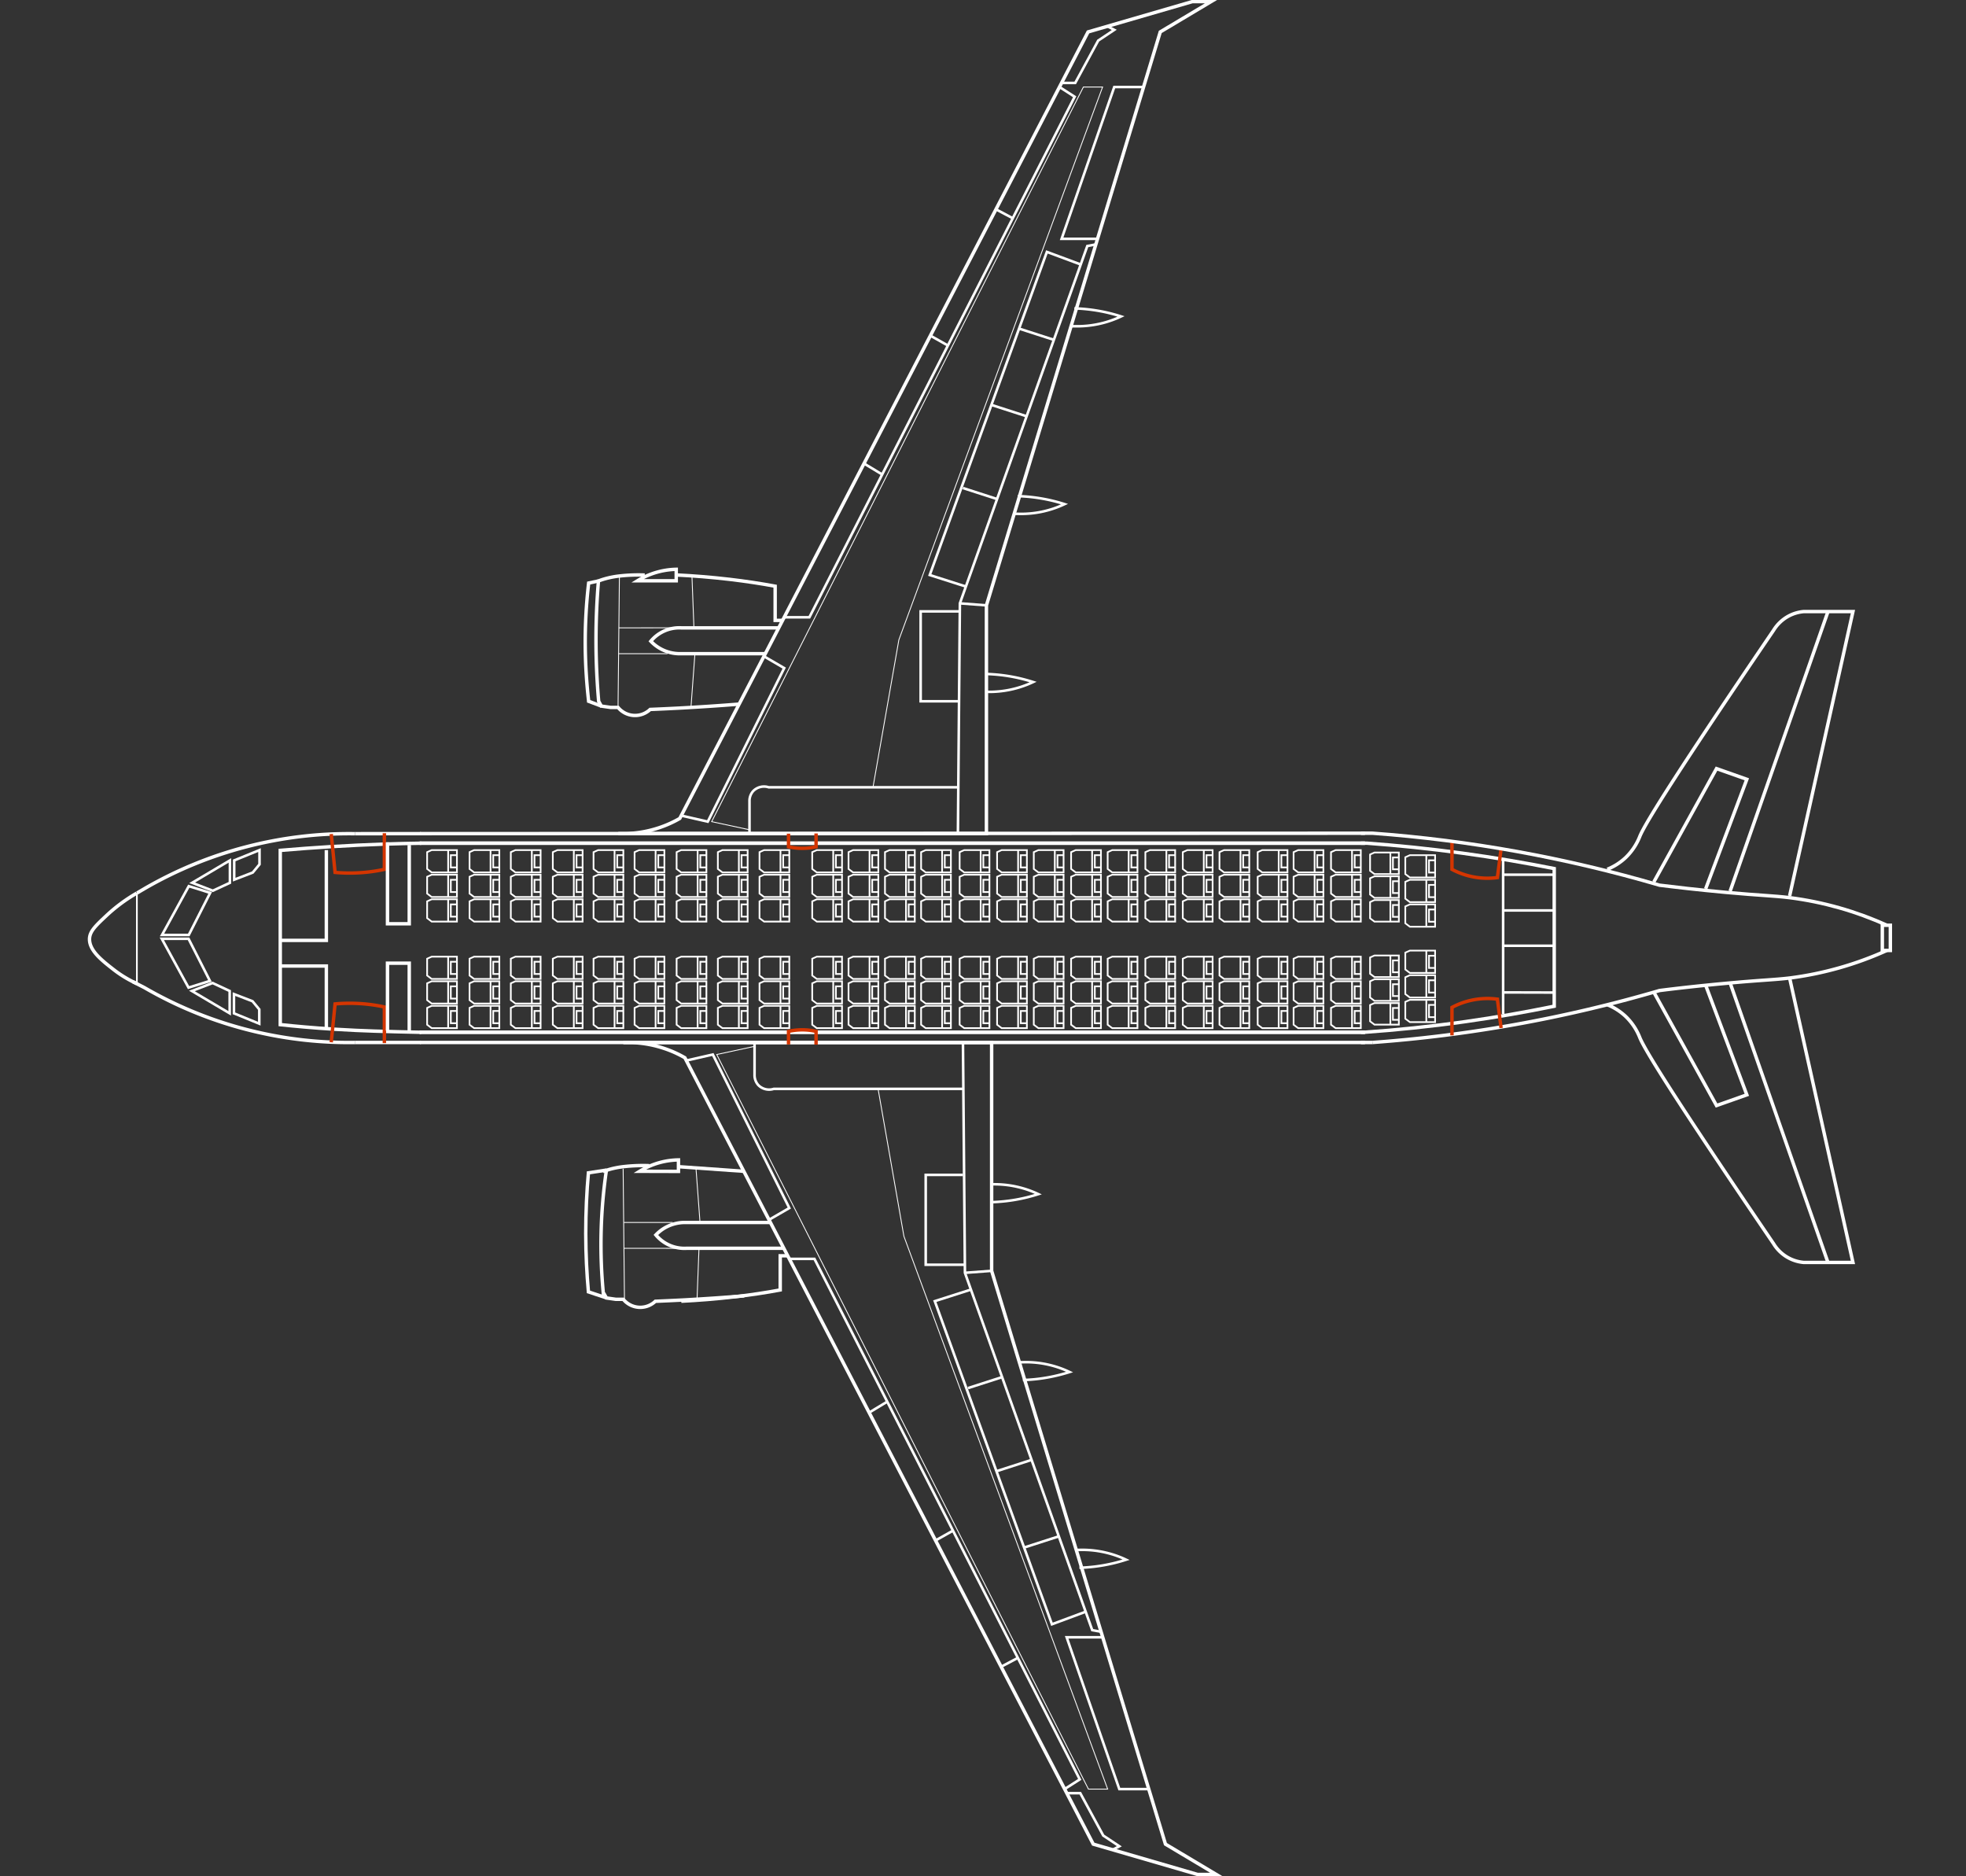 <?xml version="1.0" encoding="UTF-8" standalone="no"?>
<svg
   id="Layer_1"
   data-name="Layer 1"
   viewBox="0 0 575.35 548.92"
   version="1.1"
   sodipodi:docname="A319neo-outline-fuselage.svg"
   inkscape:version="1.1.2 (b8e25be833, 2022-02-05)"
   xmlns:inkscape="http://www.inkscape.org/namespaces/inkscape"
   xmlns:sodipodi="http://sodipodi.sourceforge.net/DTD/sodipodi-0.dtd"
   xmlns="http://www.w3.org/2000/svg"
   xmlns:svg="http://www.w3.org/2000/svg">
  <rect x="0" y="0" width="575.35" height="548.92" fill="#333333" stroke="none"/>
  <sodipodi:namedview
     id="namedview1293"
     pagecolor="#505050"
     bordercolor="#eeeeee"
     borderopacity="1"
     inkscape:pageshadow="0"
     inkscape:pageopacity="0"
     inkscape:pagecheckerboard="0"
     showgrid="false"
     inkscape:zoom="1.4869211"
     inkscape:cx="308.35531"
     inkscape:cy="247.49128"
     inkscape:window-width="2560"
     inkscape:window-height="1417"
     inkscape:window-x="-8"
     inkscape:window-y="-8"
     inkscape:window-maximized="1"
     inkscape:current-layer="Layer_1" />
  <defs
     id="defs4">
    <style
       id="style2">
      .cls-1, .cls-2, .cls-3, .cls-4, .cls-5 {
        fill: none;
        stroke-miterlimit: 10;
      }

      .cls-1, .cls-2, .cls-3, .cls-4 {
        stroke: #fff;
      }

      .cls-1 {
        stroke-width: 0.75px;
      }

      .cls-3 {
        stroke-width: 0.25px;
      }

      .cls-4 {
        stroke-width: 0.5px;
      }

      .cls-5 {
        stroke: #d43500;
      }
    </style>
  </defs>
  <path
     class="cls-2"
     d="M424.48,270.55V203.77L475.35,36l14.87-8.87h-5.48L454.22,36,334.74,266.12a33,33,0,0,1-6,2.7,33.59,33.59,0,0,1-12,1.73Z"
     transform="translate(-135.8 -26.66)"
     id="path18" />
  <path
     class="cls-1"
     d="M424.48,229.08a30.08,30.08,0,0,0,13.67-2.87,49.63,49.63,0,0,0-6.26-1.57,48.85,48.85,0,0,0-7.41-.78"
     transform="translate(-135.8 -26.66)"
     id="path20" />
  <path
     class="cls-1"
     d="M433.67,171.82a48.85,48.85,0,0,1,7.41.78,49.72,49.72,0,0,1,6.26,1.56A29.73,29.73,0,0,1,433.67,177l-1.09,0"
     transform="translate(-135.8 -26.66)"
     id="path22" />
  <path
     class="cls-1"
     d="M450.21,116.89a49.4,49.4,0,0,1,13.67,2.35,29.7,29.7,0,0,1-5.95,2.08,30.06,30.06,0,0,1-7.72.79h-1.08"
     transform="translate(-135.8 -26.66)"
     id="path24" />
  <path
     class="cls-1"
     d="M416.13,270.55q.28-33.68.58-67.36Q435.33,150.92,454,98.64l2.54-.47"
     transform="translate(-135.8 -26.66)"
     id="path26" />
  <path
     class="cls-1"
     d="M424.48,203.77l-7.77-.58"
     transform="translate(-135.8 -26.66)"
     id="path28" />
  <polyline
     class="cls-1"
     points="280.33 205.18 269.43 205.18 269.43 178.88 280.89 178.88"
     id="polyline30" />
  <polyline
     class="cls-1"
     points="282.66 171.61 272.09 168.24 306.37 73.7 316.24 77.37"
     id="polyline32" />
  <line
     class="cls-1"
     x1="308.38"
     y1="99.42"
     x2="298.23"
     y2="96.14"
     id="line34" />
  <line
     class="cls-1"
     x1="300.52"
     y1="121.82"
     x2="290.36"
     y2="118.54"
     id="line36" />
  <line
     class="cls-1"
     x1="291.96"
     y1="146.07"
     x2="281.81"
     y2="142.79"
     id="line38" />
  <polyline
     class="cls-1"
     points="310.68 24.27 314.66 24.27 321.39 11.87 326.09 8.74 324.14 7.71"
     id="polyline40" />
  <polyline
     class="cls-1"
     points="229.5 180.6 236.87 180.6 314.5 28.31 310.06 25.46"
     id="polyline42" />
  <line
     class="cls-1"
     x1="291.48"
     y1="61.25"
     x2="296.38"
     y2="63.85"
     id="line44" />
  <line
     class="cls-1"
     x1="272.29"
     y1="98.21"
     x2="277.4"
     y2="101.09"
     id="line46" />
  <line
     class="cls-1"
     x1="252.86"
     y1="135.62"
     x2="258.17"
     y2="138.82"
     id="line48" />
  <polyline
     class="cls-1"
     points="321.2 69.88 310.68 69.88 326.09 25.46 334.67 25.46"
     id="polyline50" />
  <polyline
     class="cls-1"
     points="199.37 238.63 207.13 240.4 229.5 195.47 223.57 192.03"
     id="polyline52" />
  <path
     class="cls-1"
     d="M355.14,270.55v-9.44a4.31,4.31,0,0,1,1.09-3,4.43,4.43,0,0,1,4.54-1.1h55.36"
     transform="translate(-135.8 -26.66)"
     id="path54" />
  <polyline
     class="cls-3"
     points="255.51 230.17 263.05 187.22 322.67 25.46 317.05 25.46 208.27 240.4 219.34 242.78"
     id="polyline56" />
  <path
     class="cls-2"
     d="M352.11,232.67q-8.66.69-17.63,1.17-4.25.22-8.41.39a6.43,6.43,0,0,1-9.4-.59h-2.15l-2.74-.39-.78-1.41c-.47-5.4-.77-11.28-.78-17.57s.26-12.21.72-17.63a21,21,0,0,1,2-.66,26.34,26.34,0,0,1,4.11-.79,50,50,0,0,1,7.43-.28"
     transform="translate(-135.8 -26.66)"
     id="path58" />
  <path
     class="cls-2"
     d="M322.35,196.59a22.5,22.5,0,0,1,11.35-3.36v3.36Z"
     transform="translate(-135.8 -26.66)"
     id="path60" />
  <path
     class="cls-2"
     d="M333.7,194.88c4.92.24,10.16.65,15.65,1.29,4.66.55,9.1,1.22,13.3,2v10h2.21"
     transform="translate(-135.8 -26.66)"
     id="path62" />
  <path
     class="cls-2"
     d="M311.78,233.25l-3.71-1.41a153.3,153.3,0,0,1-1-16.3,149.58,149.58,0,0,1,1-18.29l2.87-.61"
     transform="translate(-135.8 -26.66)"
     id="path64" />
  <path
     class="cls-2"
     d="M359.77,217.92h-25a11.7,11.7,0,0,1-8.51-3.65,10.84,10.84,0,0,1,8.91-3.91h28.52"
     transform="translate(-135.8 -26.66)"
     id="path66" />
  <line
     class="cls-3"
     x1="180.87"
     y1="206.98"
     x2="181.27"
     y2="168.53"
     id="line68" />
  <line
     class="cls-3"
     x1="202.21"
     y1="206.98"
     x2="203.37"
     y2="191.26"
     id="line70" />
  <line
     class="cls-3"
     x1="203.08"
     y1="183.7"
     x2="202.5"
     y2="168.53"
     id="line72" />
  <line
     class="cls-3"
     x1="181.07"
     y1="191.26"
     x2="195.36"
     y2="191.26"
     id="line74" />
  <line
     class="cls-3"
     x1="181.11"
     y1="183.7"
     x2="197.9"
     y2="183.68"
     id="line76" />
  <path
     class="cls-2"
     d="M426,331.7v66.78l50.87,167.74,14.87,8.87h-5.48l-30.52-8.87L336.22,336.13a32.83,32.83,0,0,0-6-2.7,33.45,33.45,0,0,0-12-1.73Z"
     transform="translate(-135.8 -26.66)"
     id="path78" />
  <path
     class="cls-1"
     d="M426,373.17a30.06,30.06,0,0,1,7.72.79,29.7,29.7,0,0,1,5.95,2.08A49.4,49.4,0,0,1,426,378.39"
     transform="translate(-135.8 -26.66)"
     id="path80" />
  <path
     class="cls-1"
     d="M435.15,430.43a48.85,48.85,0,0,0,7.41-.78,51,51,0,0,0,6.26-1.56,29.05,29.05,0,0,0-5.95-2.09,29.56,29.56,0,0,0-7.72-.78l-1.08,0"
     transform="translate(-135.8 -26.66)"
     id="path82" />
  <path
     class="cls-1"
     d="M451.69,485.36A49.4,49.4,0,0,0,465.36,483a29.7,29.7,0,0,0-5.95-2.08,30.06,30.06,0,0,0-7.72-.79h-1.08"
     transform="translate(-135.8 -26.66)"
     id="path84" />
  <path
     class="cls-1"
     d="M417.61,331.7q.3,33.68.58,67.36l37.25,104.55,2.55.47"
     transform="translate(-135.8 -26.66)"
     id="path86" />
  <path
     class="cls-1"
     d="M426,398.48l-7.77.58"
     transform="translate(-135.8 -26.66)"
     id="path88" />
  <polyline
     class="cls-1"
     points="281.81 343.75 270.91 343.75 270.91 370.04 282.37 370.04"
     id="polyline90" />
  <polyline
     class="cls-1"
     points="284.14 377.31 273.57 380.69 307.85 475.23 317.72 471.56"
     id="polyline92" />
  <line
     class="cls-1"
     x1="309.86"
     y1="449.51"
     x2="299.71"
     y2="452.78"
     id="line94" />
  <line
     class="cls-1"
     x1="302"
     y1="427.1"
     x2="291.85"
     y2="430.38"
     id="line96" />
  <line
     class="cls-1"
     x1="293.45"
     y1="402.86"
     x2="283.29"
     y2="406.13"
     id="line98" />
  <polyline
     class="cls-1"
     points="312.16 524.65 316.14 524.65 322.87 537.05 327.57 540.18 325.62 541.22"
     id="polyline100" />
  <polyline
     class="cls-1"
     points="230.99 368.33 238.35 368.33 315.99 520.62 311.54 523.46"
     id="polyline102" />
  <line
     class="cls-1"
     x1="292.96"
     y1="487.67"
     x2="297.87"
     y2="485.07"
     id="line104" />
  <line
     class="cls-1"
     x1="273.77"
     y1="450.72"
     x2="278.89"
     y2="447.84"
     id="line106" />
  <line
     class="cls-1"
     x1="254.34"
     y1="413.31"
     x2="259.65"
     y2="410.1"
     id="line108" />
  <polyline
     class="cls-1"
     points="322.68 479.04 312.16 479.04 327.57 523.46 336.15 523.46"
     id="polyline110" />
  <polyline
     class="cls-1"
     points="200.85 310.3 208.61 308.53 230.99 353.45 225.05 356.89"
     id="polyline112" />
  <path
     class="cls-1"
     d="M356.62,331.7v9.44a4.33,4.33,0,0,0,1.1,3,4.44,4.44,0,0,0,4.54,1.1h55.35"
     transform="translate(-135.8 -26.66)"
     id="path114" />
  <polyline
     class="cls-3"
     points="257 318.76 264.53 361.71 324.16 523.46 318.53 523.46 209.75 308.53 220.82 306.14"
     id="polyline116" />
  <path
     class="cls-2"
     d="M313.27,369a148.82,148.82,0,0,0-.85,36.61"
     transform="translate(-135.8 -26.66)"
     id="path118" />
  <path
     class="cls-2"
     d="M335.18,407.37c4.93-.24,10.16-.65,15.65-1.29,4.67-.55,9.11-1.22,13.3-2v-10h2.22"
     transform="translate(-135.8 -26.66)"
     id="path120" />
  <path
     class="cls-2"
     d="M361.25,384.33h-25a11.8,11.8,0,0,0-5.18,1.2,11.62,11.62,0,0,0-3.33,2.45,10.84,10.84,0,0,0,8.91,3.91h28.53"
     transform="translate(-135.8 -26.66)"
     id="path122" />
  <line
     class="cls-3"
     x1="182.36"
     y1="341.95"
     x2="182.75"
     y2="380.39"
     id="line124" />
  <line
     class="cls-3"
     x1="203.69"
     y1="341.95"
     x2="204.86"
     y2="357.67"
     id="line126" />
  <line
     class="cls-3"
     x1="204.56"
     y1="365.23"
     x2="203.98"
     y2="380.39"
     id="line128" />
  <line
     class="cls-3"
     x1="182.55"
     y1="357.67"
     x2="196.84"
     y2="357.67"
     id="line130" />
  <line
     class="cls-3"
     x1="182.59"
     y1="365.23"
     x2="199.38"
     y2="365.24"
     id="line132" />
  <path
     class="cls-2"
     d="M353.59,405.81Q345,406.5,336,407q-4.24.22-8.41.39a6.41,6.41,0,0,1-9.39-.58H316l-2.73-.39-.79-1.41"
     transform="translate(-135.8 -26.66)"
     id="path134" />
  <path
     class="cls-2"
     d="M312.27,369.44c.49-.19,1.18-.43,2-.67a26.76,26.76,0,0,1,4.1-.78,50.15,50.15,0,0,1,7.44-.28"
     transform="translate(-135.8 -26.66)"
     id="path136" />
  <path
     class="cls-2"
     d="M323,369.36a22.59,22.59,0,0,1,5.1-2.33,22.16,22.16,0,0,1,6.25-1v3.36Z"
     transform="translate(-135.8 -26.66)"
     id="path138" />
  <line
     class="cls-2"
     x1="217.68"
     y1="342.7"
     x2="198.55"
     y2="341.35"
     id="line140" />
  <path
     class="cls-2"
     d="M313.27,406.39,308,404.64c-.47-5.24-.77-10.94-.78-17.06,0-6.39.29-12.33.78-17.77l5.32-.81"
     transform="translate(-135.8 -26.66)"
     id="path142" />
  <polygon
     class="cls-4"
     points="133.72 248.72 133.72 255.25 126.34 255.25 125 254.24 125 249.32 126.34 248.72 133.72 248.72"
     id="polygon250" />
  <polyline
     class="cls-4"
     points="133.72 250.21 131.93 250.21 131.93 253.79 133.72 253.79"
     id="polyline252" />
  <line
     class="cls-4"
     x1="131.15"
     y1="248.72"
     x2="131.15"
     y2="255.24"
     id="line254" />
  <polygon
     class="cls-4"
     points="133.72 255.92 133.72 262.44 126.34 262.44 125 261.44 125 256.52 126.34 255.92 133.72 255.92"
     id="polygon256" />
  <polyline
     class="cls-4"
     points="133.72 257.41 131.93 257.41 131.93 260.99 133.72 260.99"
     id="polyline258" />
  <line
     class="cls-4"
     x1="131.15"
     y1="255.92"
     x2="131.15"
     y2="262.44"
     id="line260" />
  <polygon
     class="cls-4"
     points="133.72 263.11 133.72 269.64 126.34 269.64 125 268.63 125 263.72 126.34 263.11 133.72 263.11"
     id="polygon262" />
  <polyline
     class="cls-4"
     points="133.72 264.61 131.93 264.61 131.93 268.19 133.72 268.19"
     id="polyline264" />
  <line
     class="cls-4"
     x1="131.15"
     y1="263.11"
     x2="131.15"
     y2="269.64"
     id="line266" />
  <polygon
     class="cls-4"
     points="133.72 279.9 133.72 286.42 126.34 286.42 125 285.42 125 280.5 126.34 279.9 133.72 279.9"
     id="polygon268" />
  <polyline
     class="cls-4"
     points="133.72 281.39 131.93 281.39 131.93 284.97 133.72 284.97"
     id="polyline270" />
  <line
     class="cls-4"
     x1="131.15"
     y1="279.9"
     x2="131.15"
     y2="286.42"
     id="line272" />
  <polygon
     class="cls-4"
     points="133.72 287.1 133.72 293.62 126.34 293.62 125 292.62 125 287.7 126.34 287.1 133.72 287.1"
     id="polygon274" />
  <polyline
     class="cls-4"
     points="133.72 288.59 131.93 288.59 131.93 292.17 133.72 292.17"
     id="polyline276" />
  <line
     class="cls-4"
     x1="131.15"
     y1="287.1"
     x2="131.15"
     y2="293.62"
     id="line278" />
  <polygon
     class="cls-4"
     points="133.72 294.29 133.72 300.82 126.34 300.82 125 299.81 125 294.89 126.34 294.29 133.72 294.29"
     id="polygon280" />
  <polyline
     class="cls-4"
     points="133.72 295.79 131.93 295.79 131.93 299.37 133.72 299.37"
     id="polyline282" />
  <line
     class="cls-4"
     x1="131.15"
     y1="294.29"
     x2="131.15"
     y2="300.82"
     id="line284" />
  <polygon
     class="cls-4"
     points="146.13 248.72 146.13 255.25 138.75 255.25 137.41 254.24 137.41 249.32 138.75 248.72 146.13 248.72"
     id="polygon286" />
  <polyline
     class="cls-4"
     points="146.13 250.21 144.34 250.21 144.34 253.79 146.13 253.79"
     id="polyline288" />
  <line
     class="cls-4"
     x1="143.56"
     y1="248.72"
     x2="143.56"
     y2="255.24"
     id="line290" />
  <polygon
     class="cls-4"
     points="146.13 255.92 146.13 262.44 138.75 262.44 137.41 261.44 137.41 256.52 138.75 255.92 146.13 255.92"
     id="polygon292" />
  <polyline
     class="cls-4"
     points="146.13 257.41 144.34 257.41 144.34 260.99 146.13 260.99"
     id="polyline294" />
  <line
     class="cls-4"
     x1="143.56"
     y1="255.92"
     x2="143.56"
     y2="262.44"
     id="line296" />
  <polygon
     class="cls-4"
     points="146.13 263.11 146.13 269.64 138.75 269.64 137.41 268.63 137.41 263.72 138.75 263.11 146.13 263.11"
     id="polygon298" />
  <polyline
     class="cls-4"
     points="146.13 264.61 144.34 264.61 144.34 268.19 146.13 268.19"
     id="polyline300" />
  <line
     class="cls-4"
     x1="143.56"
     y1="263.11"
     x2="143.56"
     y2="269.64"
     id="line302" />
  <polygon
     class="cls-4"
     points="146.13 279.9 146.13 286.42 138.75 286.42 137.41 285.42 137.41 280.5 138.75 279.9 146.13 279.9"
     id="polygon304" />
  <polyline
     class="cls-4"
     points="146.13 281.39 144.34 281.39 144.34 284.97 146.13 284.97"
     id="polyline306" />
  <line
     class="cls-4"
     x1="143.56"
     y1="279.9"
     x2="143.56"
     y2="286.42"
     id="line308" />
  <polygon
     class="cls-4"
     points="146.13 287.1 146.13 293.62 138.75 293.62 137.41 292.62 137.41 287.7 138.75 287.1 146.13 287.1"
     id="polygon310" />
  <polyline
     class="cls-4"
     points="146.13 288.59 144.34 288.59 144.34 292.17 146.13 292.17"
     id="polyline312" />
  <line
     class="cls-4"
     x1="143.56"
     y1="287.1"
     x2="143.56"
     y2="293.62"
     id="line314" />
  <polygon
     class="cls-4"
     points="146.13 294.29 146.13 300.82 138.75 300.82 137.41 299.81 137.41 294.89 138.75 294.29 146.13 294.29"
     id="polygon316" />
  <polyline
     class="cls-4"
     points="146.13 295.79 144.34 295.79 144.34 299.37 146.13 299.37"
     id="polyline318" />
  <line
     class="cls-4"
     x1="143.56"
     y1="294.29"
     x2="143.56"
     y2="300.82"
     id="line320" />
  <polygon
     class="cls-4"
     points="158.21 248.72 158.21 255.25 150.83 255.25 149.49 254.24 149.49 249.32 150.83 248.72 158.21 248.72"
     id="polygon322" />
  <polyline
     class="cls-4"
     points="158.21 250.21 156.42 250.21 156.42 253.79 158.21 253.79"
     id="polyline324" />
  <line
     class="cls-4"
     x1="155.64"
     y1="248.72"
     x2="155.64"
     y2="255.24"
     id="line326" />
  <polygon
     class="cls-4"
     points="158.21 255.92 158.21 262.44 150.83 262.44 149.49 261.44 149.49 256.52 150.83 255.92 158.21 255.92"
     id="polygon328" />
  <polyline
     class="cls-4"
     points="158.21 257.41 156.42 257.41 156.42 260.99 158.21 260.99"
     id="polyline330" />
  <line
     class="cls-4"
     x1="155.64"
     y1="255.92"
     x2="155.64"
     y2="262.44"
     id="line332" />
  <polygon
     class="cls-4"
     points="158.21 263.11 158.21 269.64 150.83 269.64 149.49 268.63 149.49 263.72 150.83 263.11 158.21 263.11"
     id="polygon334" />
  <polyline
     class="cls-4"
     points="158.21 264.61 156.42 264.61 156.42 268.19 158.21 268.19"
     id="polyline336" />
  <line
     class="cls-4"
     x1="155.64"
     y1="263.11"
     x2="155.64"
     y2="269.64"
     id="line338" />
  <polygon
     class="cls-4"
     points="158.21 279.9 158.21 286.42 150.83 286.42 149.49 285.42 149.49 280.5 150.83 279.9 158.21 279.9"
     id="polygon340" />
  <polyline
     class="cls-4"
     points="158.21 281.39 156.42 281.39 156.42 284.97 158.21 284.97"
     id="polyline342" />
  <line
     class="cls-4"
     x1="155.64"
     y1="279.9"
     x2="155.64"
     y2="286.42"
     id="line344" />
  <polygon
     class="cls-4"
     points="158.21 287.1 158.21 293.62 150.83 293.62 149.49 292.62 149.49 287.7 150.83 287.1 158.21 287.1"
     id="polygon346" />
  <polyline
     class="cls-4"
     points="158.21 288.59 156.42 288.59 156.42 292.17 158.21 292.17"
     id="polyline348" />
  <line
     class="cls-4"
     x1="155.64"
     y1="287.1"
     x2="155.64"
     y2="293.62"
     id="line350" />
  <polygon
     class="cls-4"
     points="158.21 294.29 158.21 300.82 150.83 300.82 149.49 299.81 149.49 294.89 150.83 294.29 158.21 294.29"
     id="polygon352" />
  <polyline
     class="cls-4"
     points="158.21 295.79 156.42 295.79 156.42 299.37 158.21 299.37"
     id="polyline354" />
  <line
     class="cls-4"
     x1="155.64"
     y1="294.29"
     x2="155.64"
     y2="300.82"
     id="line356" />
  <polygon
     class="cls-4"
     points="170.5 248.72 170.5 255.25 163.13 255.25 161.78 254.24 161.78 249.32 163.13 248.72 170.5 248.72"
     id="polygon358" />
  <polyline
     class="cls-4"
     points="170.5 250.21 168.72 250.21 168.72 253.79 170.5 253.79"
     id="polyline360" />
  <line
     class="cls-4"
     x1="167.93"
     y1="248.72"
     x2="167.93"
     y2="255.24"
     id="line362" />
  <polygon
     class="cls-4"
     points="170.5 255.92 170.5 262.44 163.13 262.44 161.78 261.44 161.78 256.52 163.13 255.92 170.5 255.92"
     id="polygon364" />
  <polyline
     class="cls-4"
     points="170.5 257.41 168.72 257.41 168.72 260.99 170.5 260.99"
     id="polyline366" />
  <line
     class="cls-4"
     x1="167.93"
     y1="255.92"
     x2="167.93"
     y2="262.44"
     id="line368" />
  <polygon
     class="cls-4"
     points="170.5 263.11 170.5 269.64 163.13 269.64 161.78 268.63 161.78 263.72 163.13 263.11 170.5 263.11"
     id="polygon370" />
  <polyline
     class="cls-4"
     points="170.5 264.61 168.72 264.61 168.72 268.19 170.5 268.19"
     id="polyline372" />
  <line
     class="cls-4"
     x1="167.93"
     y1="263.11"
     x2="167.93"
     y2="269.64"
     id="line374" />
  <polygon
     class="cls-4"
     points="170.5 279.9 170.5 286.42 163.13 286.42 161.78 285.42 161.78 280.5 163.13 279.9 170.5 279.9"
     id="polygon376" />
  <polyline
     class="cls-4"
     points="170.5 281.39 168.72 281.39 168.72 284.97 170.5 284.97"
     id="polyline378" />
  <line
     class="cls-4"
     x1="167.93"
     y1="279.9"
     x2="167.93"
     y2="286.42"
     id="line380" />
  <polygon
     class="cls-4"
     points="170.5 287.1 170.5 293.62 163.13 293.62 161.78 292.62 161.78 287.7 163.13 287.1 170.5 287.1"
     id="polygon382" />
  <polyline
     class="cls-4"
     points="170.5 288.59 168.72 288.59 168.72 292.17 170.5 292.17"
     id="polyline384" />
  <line
     class="cls-4"
     x1="167.93"
     y1="287.1"
     x2="167.93"
     y2="293.62"
     id="line386" />
  <polygon
     class="cls-4"
     points="170.5 294.29 170.5 300.82 163.13 300.82 161.78 299.81 161.78 294.89 163.13 294.29 170.5 294.29"
     id="polygon388" />
  <polyline
     class="cls-4"
     points="170.5 295.79 168.72 295.79 168.72 299.37 170.5 299.37"
     id="polyline390" />
  <line
     class="cls-4"
     x1="167.93"
     y1="294.29"
     x2="167.93"
     y2="300.82"
     id="line392" />
  <polygon
     class="cls-4"
     points="182.42 248.72 182.42 255.25 175.04 255.25 173.7 254.24 173.7 249.32 175.04 248.72 182.42 248.72"
     id="polygon394" />
  <polyline
     class="cls-4"
     points="182.42 250.21 180.63 250.21 180.63 253.79 182.42 253.79"
     id="polyline396" />
  <line
     class="cls-4"
     x1="179.85"
     y1="248.72"
     x2="179.85"
     y2="255.24"
     id="line398" />
  <polygon
     class="cls-4"
     points="182.42 255.92 182.42 262.44 175.04 262.44 173.7 261.44 173.7 256.52 175.04 255.92 182.42 255.92"
     id="polygon400" />
  <polyline
     class="cls-4"
     points="182.42 257.41 180.63 257.41 180.63 260.99 182.42 260.99"
     id="polyline402" />
  <line
     class="cls-4"
     x1="179.85"
     y1="255.92"
     x2="179.85"
     y2="262.44"
     id="line404" />
  <polygon
     class="cls-4"
     points="182.42 263.11 182.42 269.64 175.04 269.64 173.7 268.63 173.7 263.72 175.04 263.11 182.42 263.11"
     id="polygon406" />
  <polyline
     class="cls-4"
     points="182.42 264.61 180.63 264.61 180.63 268.19 182.42 268.19"
     id="polyline408" />
  <line
     class="cls-4"
     x1="179.85"
     y1="263.11"
     x2="179.85"
     y2="269.64"
     id="line410" />
  <polygon
     class="cls-4"
     points="182.42 279.9 182.42 286.42 175.04 286.42 173.7 285.42 173.7 280.5 175.04 279.9 182.42 279.9"
     id="polygon412" />
  <polyline
     class="cls-4"
     points="182.42 281.39 180.63 281.39 180.63 284.97 182.42 284.97"
     id="polyline414" />
  <line
     class="cls-4"
     x1="179.85"
     y1="279.9"
     x2="179.85"
     y2="286.42"
     id="line416" />
  <polygon
     class="cls-4"
     points="182.42 287.1 182.42 293.62 175.04 293.62 173.7 292.62 173.7 287.7 175.04 287.1 182.42 287.1"
     id="polygon418" />
  <polyline
     class="cls-4"
     points="182.42 288.59 180.63 288.59 180.63 292.17 182.42 292.17"
     id="polyline420" />
  <line
     class="cls-4"
     x1="179.85"
     y1="287.1"
     x2="179.85"
     y2="293.62"
     id="line422" />
  <polygon
     class="cls-4"
     points="182.42 294.29 182.42 300.82 175.04 300.82 173.7 299.81 173.7 294.89 175.04 294.29 182.42 294.29"
     id="polygon424" />
  <polyline
     class="cls-4"
     points="182.42 295.79 180.63 295.79 180.63 299.37 182.42 299.37"
     id="polyline426" />
  <line
     class="cls-4"
     x1="179.85"
     y1="294.29"
     x2="179.85"
     y2="300.82"
     id="line428" />
  <polygon
     class="cls-4"
     points="194.43 248.72 194.43 255.25 187.05 255.25 185.71 254.24 185.71 249.32 187.05 248.72 194.43 248.72"
     id="polygon430" />
  <polyline
     class="cls-4"
     points="194.43 250.21 192.64 250.21 192.64 253.79 194.43 253.79"
     id="polyline432" />
  <line
     class="cls-4"
     x1="191.86"
     y1="248.72"
     x2="191.86"
     y2="255.24"
     id="line434" />
  <polygon
     class="cls-4"
     points="194.43 255.92 194.43 262.44 187.05 262.44 185.71 261.44 185.71 256.52 187.05 255.92 194.43 255.92"
     id="polygon436" />
  <polyline
     class="cls-4"
     points="194.43 257.41 192.64 257.41 192.64 260.99 194.43 260.99"
     id="polyline438" />
  <line
     class="cls-4"
     x1="191.86"
     y1="255.92"
     x2="191.86"
     y2="262.44"
     id="line440" />
  <polygon
     class="cls-4"
     points="194.43 263.11 194.43 269.64 187.05 269.64 185.71 268.63 185.71 263.72 187.05 263.11 194.43 263.11"
     id="polygon442" />
  <polyline
     class="cls-4"
     points="194.43 264.61 192.64 264.61 192.64 268.19 194.43 268.19"
     id="polyline444" />
  <line
     class="cls-4"
     x1="191.86"
     y1="263.11"
     x2="191.86"
     y2="269.64"
     id="line446" />
  <polygon
     class="cls-4"
     points="194.43 279.9 194.43 286.42 187.05 286.42 185.71 285.42 185.71 280.5 187.05 279.9 194.43 279.9"
     id="polygon448" />
  <polyline
     class="cls-4"
     points="194.43 281.39 192.64 281.39 192.64 284.97 194.43 284.97"
     id="polyline450" />
  <line
     class="cls-4"
     x1="191.86"
     y1="279.9"
     x2="191.86"
     y2="286.42"
     id="line452" />
  <polygon
     class="cls-4"
     points="194.43 287.1 194.43 293.62 187.05 293.62 185.71 292.62 185.71 287.7 187.05 287.1 194.43 287.1"
     id="polygon454" />
  <polyline
     class="cls-4"
     points="194.43 288.59 192.64 288.59 192.64 292.17 194.43 292.17"
     id="polyline456" />
  <line
     class="cls-4"
     x1="191.86"
     y1="287.1"
     x2="191.86"
     y2="293.62"
     id="line458" />
  <polygon
     class="cls-4"
     points="194.43 294.29 194.43 300.82 187.05 300.82 185.71 299.81 185.71 294.89 187.05 294.29 194.43 294.29"
     id="polygon460" />
  <polyline
     class="cls-4"
     points="194.43 295.79 192.64 295.79 192.64 299.37 194.43 299.37"
     id="polyline462" />
  <line
     class="cls-4"
     x1="191.86"
     y1="294.29"
     x2="191.86"
     y2="300.82"
     id="line464" />
  <polygon
     class="cls-4"
     points="206.73 248.72 206.73 255.25 199.35 255.25 198.01 254.24 198.01 249.32 199.35 248.72 206.73 248.72"
     id="polygon466" />
  <polyline
     class="cls-4"
     points="206.73 250.21 204.94 250.21 204.94 253.79 206.73 253.79"
     id="polyline468" />
  <line
     class="cls-4"
     x1="204.16"
     y1="248.72"
     x2="204.16"
     y2="255.24"
     id="line470" />
  <polygon
     class="cls-4"
     points="206.73 255.92 206.73 262.44 199.35 262.44 198.01 261.44 198.01 256.52 199.35 255.92 206.73 255.92"
     id="polygon472" />
  <polyline
     class="cls-4"
     points="206.73 257.41 204.94 257.41 204.94 260.99 206.73 260.99"
     id="polyline474" />
  <line
     class="cls-4"
     x1="204.16"
     y1="255.92"
     x2="204.16"
     y2="262.44"
     id="line476" />
  <polygon
     class="cls-4"
     points="206.73 263.11 206.73 269.64 199.35 269.64 198.01 268.63 198.01 263.72 199.35 263.11 206.73 263.11"
     id="polygon478" />
  <polyline
     class="cls-4"
     points="206.73 264.61 204.94 264.61 204.94 268.19 206.73 268.19"
     id="polyline480" />
  <line
     class="cls-4"
     x1="204.16"
     y1="263.11"
     x2="204.16"
     y2="269.64"
     id="line482" />
  <polygon
     class="cls-4"
     points="206.73 279.9 206.73 286.42 199.35 286.42 198.01 285.42 198.01 280.5 199.35 279.9 206.73 279.9"
     id="polygon484" />
  <polyline
     class="cls-4"
     points="206.73 281.39 204.94 281.39 204.94 284.97 206.73 284.97"
     id="polyline486" />
  <line
     class="cls-4"
     x1="204.16"
     y1="279.9"
     x2="204.16"
     y2="286.42"
     id="line488" />
  <polygon
     class="cls-4"
     points="206.73 287.1 206.73 293.62 199.35 293.62 198.01 292.62 198.01 287.7 199.35 287.1 206.73 287.1"
     id="polygon490" />
  <polyline
     class="cls-4"
     points="206.73 288.59 204.94 288.59 204.94 292.17 206.73 292.17"
     id="polyline492" />
  <line
     class="cls-4"
     x1="204.16"
     y1="287.1"
     x2="204.16"
     y2="293.62"
     id="line494" />
  <polygon
     class="cls-4"
     points="206.73 294.29 206.73 300.82 199.35 300.82 198.01 299.81 198.01 294.89 199.35 294.29 206.73 294.29"
     id="polygon496" />
  <polyline
     class="cls-4"
     points="206.73 295.79 204.94 295.79 204.94 299.37 206.73 299.37"
     id="polyline498" />
  <line
     class="cls-4"
     x1="204.16"
     y1="294.29"
     x2="204.16"
     y2="300.82"
     id="line500" />
  <polygon
     class="cls-4"
     points="218.8 248.72 218.8 255.25 211.42 255.25 210.08 254.24 210.08 249.32 211.42 248.72 218.8 248.72"
     id="polygon502" />
  <polyline
     class="cls-4"
     points="218.8 250.21 217.01 250.21 217.01 253.79 218.8 253.79"
     id="polyline504" />
  <line
     class="cls-4"
     x1="216.23"
     y1="248.72"
     x2="216.23"
     y2="255.24"
     id="line506" />
  <polygon
     class="cls-4"
     points="218.8 255.92 218.8 262.44 211.42 262.44 210.08 261.44 210.08 256.52 211.42 255.92 218.8 255.92"
     id="polygon508" />
  <polyline
     class="cls-4"
     points="218.8 257.41 217.01 257.41 217.01 260.99 218.8 260.99"
     id="polyline510" />
  <line
     class="cls-4"
     x1="216.23"
     y1="255.92"
     x2="216.23"
     y2="262.44"
     id="line512" />
  <polygon
     class="cls-4"
     points="218.8 263.11 218.8 269.64 211.42 269.64 210.08 268.63 210.08 263.72 211.42 263.11 218.8 263.11"
     id="polygon514" />
  <polyline
     class="cls-4"
     points="218.8 264.61 217.01 264.61 217.01 268.19 218.8 268.19"
     id="polyline516" />
  <line
     class="cls-4"
     x1="216.23"
     y1="263.11"
     x2="216.23"
     y2="269.64"
     id="line518" />
  <polygon
     class="cls-4"
     points="218.8 279.9 218.8 286.42 211.42 286.42 210.08 285.42 210.08 280.5 211.42 279.9 218.8 279.9"
     id="polygon520" />
  <polyline
     class="cls-4"
     points="218.8 281.39 217.01 281.39 217.01 284.97 218.8 284.97"
     id="polyline522" />
  <line
     class="cls-4"
     x1="216.23"
     y1="279.9"
     x2="216.23"
     y2="286.42"
     id="line524" />
  <polygon
     class="cls-4"
     points="218.8 287.1 218.8 293.62 211.42 293.62 210.08 292.62 210.08 287.7 211.42 287.1 218.8 287.1"
     id="polygon526" />
  <polyline
     class="cls-4"
     points="218.8 288.59 217.01 288.59 217.01 292.17 218.8 292.17"
     id="polyline528" />
  <line
     class="cls-4"
     x1="216.23"
     y1="287.1"
     x2="216.23"
     y2="293.62"
     id="line530" />
  <polygon
     class="cls-4"
     points="218.8 294.29 218.8 300.82 211.42 300.82 210.08 299.81 210.08 294.89 211.42 294.29 218.8 294.29"
     id="polygon532" />
  <polyline
     class="cls-4"
     points="218.8 295.79 217.01 295.79 217.01 299.37 218.8 299.37"
     id="polyline534" />
  <line
     class="cls-4"
     x1="216.23"
     y1="294.29"
     x2="216.23"
     y2="300.82"
     id="line536" />
  <polygon
     class="cls-4"
     points="232.67,255.25 225.29,255.25 223.95,254.24 223.95,249.32 225.29,248.72 232.67,248.72 "
     id="polygon538"
     transform="translate(-1.681)" />
  <polyline
     class="cls-4"
     points="232.67 250.21 230.88 250.21 230.88 253.79 232.67 253.79"
     id="polyline540"
     transform="translate(-1.681)" />
  <line
     class="cls-4"
     x1="228.409"
     y1="248.72"
     x2="228.409"
     y2="255.24"
     id="line542" />
  <polygon
     class="cls-4"
     points="232.67,262.44 225.29,262.44 223.95,261.44 223.95,256.52 225.29,255.92 232.67,255.92 "
     id="polygon544"
     transform="translate(-1.681)" />
  <polyline
     class="cls-4"
     points="232.67 257.41 230.88 257.41 230.88 260.99 232.67 260.99"
     id="polyline546"
     transform="translate(-1.681)" />
  <line
     class="cls-4"
     x1="228.409"
     y1="255.92"
     x2="228.409"
     y2="262.44"
     id="line548" />
  <polygon
     class="cls-4"
     points="232.67,269.64 225.29,269.64 223.95,268.63 223.95,263.72 225.29,263.11 232.67,263.11 "
     id="polygon550"
     transform="translate(-1.681)" />
  <polyline
     class="cls-4"
     points="232.67 264.61 230.88 264.61 230.88 268.19 232.67 268.19"
     id="polyline552"
     transform="translate(-1.681)" />
  <line
     class="cls-4"
     x1="228.409"
     y1="263.11"
     x2="228.409"
     y2="269.64"
     id="line554" />
  <polygon
     class="cls-4"
     points="232.67,286.42 225.29,286.42 223.95,285.42 223.95,280.5 225.29,279.9 232.67,279.9 "
     id="polygon556"
     transform="translate(-1.681)" />
  <polyline
     class="cls-4"
     points="232.67 281.39 230.88 281.39 230.88 284.97 232.67 284.97"
     id="polyline558"
     transform="translate(-1.681)" />
  <line
     class="cls-4"
     x1="228.409"
     y1="279.9"
     x2="228.409"
     y2="286.42"
     id="line560" />
  <polygon
     class="cls-4"
     points="232.67,293.62 225.29,293.62 223.95,292.62 223.95,287.7 225.29,287.1 232.67,287.1 "
     id="polygon562"
     transform="translate(-1.681)" />
  <polyline
     class="cls-4"
     points="232.67 288.59 230.88 288.59 230.88 292.17 232.67 292.17"
     id="polyline564"
     transform="translate(-1.681)" />
  <line
     class="cls-4"
     x1="228.409"
     y1="287.1"
     x2="228.409"
     y2="293.62"
     id="line566" />
  <polygon
     class="cls-4"
     points="232.67,300.82 225.29,300.82 223.95,299.81 223.95,294.89 225.29,294.29 232.67,294.29 "
     id="polygon568"
     transform="translate(-1.681)" />
  <polyline
     class="cls-4"
     points="232.67 295.79 230.88 295.79 230.88 299.37 232.67 299.37"
     id="polyline570"
     transform="translate(-1.681)" />
  <line
     class="cls-4"
     x1="228.409"
     y1="294.29"
     x2="228.409"
     y2="300.82"
     id="line572" />
  <polygon
     class="cls-4"
     points="246.08,255.25 238.7,255.25 237.36,254.24 237.36,249.32 238.7,248.72 246.08,248.72 "
     id="polygon574"
     transform="translate(0.336)" />
  <polyline
     class="cls-4"
     points="246.08 250.21 244.29 250.21 244.29 253.79 246.08 253.79"
     id="polyline576"
     transform="translate(0.336)" />
  <line
     class="cls-4"
     x1="243.846"
     y1="248.72"
     x2="243.846"
     y2="255.24"
     id="line578" />
  <polygon
     class="cls-4"
     points="246.08,262.44 238.7,262.44 237.36,261.44 237.36,256.52 238.7,255.92 246.08,255.92 "
     id="polygon580"
     transform="translate(0.336)" />
  <polyline
     class="cls-4"
     points="246.08 257.41 244.29 257.41 244.29 260.99 246.08 260.99"
     id="polyline582"
     transform="translate(0.336)" />
  <line
     class="cls-4"
     x1="243.846"
     y1="255.92"
     x2="243.846"
     y2="262.44"
     id="line584" />
  <polygon
     class="cls-4"
     points="246.08,269.64 238.7,269.64 237.36,268.63 237.36,263.72 238.7,263.11 246.08,263.11 "
     id="polygon586"
     transform="translate(0.336)" />
  <polyline
     class="cls-4"
     points="246.08 264.61 244.29 264.61 244.29 268.19 246.08 268.19"
     id="polyline588"
     transform="translate(0.336)" />
  <line
     class="cls-4"
     x1="243.846"
     y1="263.11"
     x2="243.846"
     y2="269.64"
     id="line590" />
  <polygon
     class="cls-4"
     points="246.08,286.42 238.7,286.42 237.36,285.42 237.36,280.5 238.7,279.9 246.08,279.9 "
     id="polygon592"
     transform="translate(0.336)" />
  <polyline
     class="cls-4"
     points="246.08 281.39 244.29 281.39 244.29 284.97 246.08 284.97"
     id="polyline594"
     transform="translate(0.336)" />
  <line
     class="cls-4"
     x1="243.846"
     y1="279.9"
     x2="243.846"
     y2="286.42"
     id="line596" />
  <polygon
     class="cls-4"
     points="246.08,293.62 238.7,293.62 237.36,292.62 237.36,287.7 238.7,287.1 246.08,287.1 "
     id="polygon598"
     transform="translate(0.336)" />
  <polyline
     class="cls-4"
     points="246.08 288.59 244.29 288.59 244.29 292.17 246.08 292.17"
     id="polyline600"
     transform="translate(0.336)" />
  <line
     class="cls-4"
     x1="243.846"
     y1="287.1"
     x2="243.846"
     y2="293.62"
     id="line602" />
  <polygon
     class="cls-4"
     points="246.08,300.82 238.7,300.82 237.36,299.81 237.36,294.89 238.7,294.29 246.08,294.29 "
     id="polygon604"
     transform="translate(0.336)" />
  <polyline
     class="cls-4"
     points="246.08 295.79 244.29 295.79 244.29 299.37 246.08 299.37"
     id="polyline606"
     transform="translate(0.336)" />
  <line
     class="cls-4"
     x1="243.846"
     y1="294.29"
     x2="243.846"
     y2="300.82"
     id="line608" />
  <polygon
     class="cls-4"
     points="257.04 248.72 257.04 255.25 249.66 255.25 248.32 254.24 248.32 249.32 249.66 248.72 257.04 248.72"
     id="polygon610" />
  <polyline
     class="cls-4"
     points="257.04 250.21 255.25 250.21 255.25 253.79 257.04 253.79"
     id="polyline612" />
  <line
     class="cls-4"
     x1="254.47"
     y1="248.72"
     x2="254.47"
     y2="255.24"
     id="line614" />
  <polygon
     class="cls-4"
     points="257.04 255.92 257.04 262.44 249.66 262.44 248.32 261.44 248.32 256.52 249.66 255.92 257.04 255.92"
     id="polygon616" />
  <polyline
     class="cls-4"
     points="257.04 257.41 255.25 257.41 255.25 260.99 257.04 260.99"
     id="polyline618" />
  <line
     class="cls-4"
     x1="254.47"
     y1="255.92"
     x2="254.47"
     y2="262.44"
     id="line620" />
  <polygon
     class="cls-4"
     points="257.04 263.11 257.04 269.64 249.66 269.64 248.32 268.63 248.32 263.72 249.66 263.11 257.04 263.11"
     id="polygon622" />
  <polyline
     class="cls-4"
     points="257.04 264.61 255.25 264.61 255.25 268.19 257.04 268.19"
     id="polyline624" />
  <line
     class="cls-4"
     x1="254.47"
     y1="263.11"
     x2="254.47"
     y2="269.64"
     id="line626" />
  <polygon
     class="cls-4"
     points="257.04 279.9 257.04 286.42 249.66 286.42 248.32 285.42 248.32 280.5 249.66 279.9 257.04 279.9"
     id="polygon628" />
  <polyline
     class="cls-4"
     points="257.04 281.39 255.25 281.39 255.25 284.97 257.04 284.97"
     id="polyline630" />
  <line
     class="cls-4"
     x1="254.47"
     y1="279.9"
     x2="254.47"
     y2="286.42"
     id="line632" />
  <polygon
     class="cls-4"
     points="257.04 287.1 257.04 293.62 249.66 293.62 248.32 292.62 248.32 287.7 249.66 287.1 257.04 287.1"
     id="polygon634" />
  <polyline
     class="cls-4"
     points="257.04 288.59 255.25 288.59 255.25 292.17 257.04 292.17"
     id="polyline636" />
  <line
     class="cls-4"
     x1="254.47"
     y1="287.1"
     x2="254.47"
     y2="293.62"
     id="line638" />
  <polygon
     class="cls-4"
     points="257.04 294.29 257.04 300.82 249.66 300.82 248.32 299.81 248.32 294.89 249.66 294.29 257.04 294.29"
     id="polygon640" />
  <polyline
     class="cls-4"
     points="257.04 295.79 255.25 295.79 255.25 299.37 257.04 299.37"
     id="polyline642" />
  <line
     class="cls-4"
     x1="254.47"
     y1="294.29"
     x2="254.47"
     y2="300.82"
     id="line644" />
  <polygon
     class="cls-4"
     points="267.71 248.72 267.71 255.25 260.33 255.25 258.99 254.24 258.99 249.32 260.33 248.72 267.71 248.72"
     id="polygon646" />
  <polyline
     class="cls-4"
     points="267.71 250.21 265.92 250.21 265.92 253.79 267.71 253.79"
     id="polyline648" />
  <line
     class="cls-4"
     x1="265.14"
     y1="248.72"
     x2="265.14"
     y2="255.24"
     id="line650" />
  <polygon
     class="cls-4"
     points="267.71 255.92 267.71 262.44 260.33 262.44 258.99 261.44 258.99 256.52 260.33 255.92 267.71 255.92"
     id="polygon652" />
  <polyline
     class="cls-4"
     points="267.71 257.41 265.92 257.41 265.92 260.99 267.71 260.99"
     id="polyline654" />
  <line
     class="cls-4"
     x1="265.14"
     y1="255.92"
     x2="265.14"
     y2="262.44"
     id="line656" />
  <polygon
     class="cls-4"
     points="267.71 263.11 267.71 269.64 260.33 269.64 258.99 268.63 258.99 263.72 260.33 263.11 267.71 263.11"
     id="polygon658" />
  <polyline
     class="cls-4"
     points="267.71 264.61 265.92 264.61 265.92 268.19 267.71 268.19"
     id="polyline660" />
  <line
     class="cls-4"
     x1="265.14"
     y1="263.11"
     x2="265.14"
     y2="269.64"
     id="line662" />
  <polygon
     class="cls-4"
     points="267.71 279.9 267.71 286.42 260.33 286.42 258.99 285.42 258.99 280.5 260.33 279.9 267.71 279.9"
     id="polygon664" />
  <polyline
     class="cls-4"
     points="267.71 281.39 265.92 281.39 265.92 284.97 267.71 284.97"
     id="polyline666" />
  <line
     class="cls-4"
     x1="265.14"
     y1="279.9"
     x2="265.14"
     y2="286.42"
     id="line668" />
  <polygon
     class="cls-4"
     points="267.71 287.1 267.71 293.62 260.33 293.62 258.99 292.62 258.99 287.7 260.33 287.1 267.71 287.1"
     id="polygon670" />
  <polyline
     class="cls-4"
     points="267.71 288.59 265.92 288.59 265.92 292.17 267.71 292.17"
     id="polyline672" />
  <line
     class="cls-4"
     x1="265.14"
     y1="287.1"
     x2="265.14"
     y2="293.62"
     id="line674" />
  <polygon
     class="cls-4"
     points="267.71 294.29 267.71 300.82 260.33 300.82 258.99 299.81 258.99 294.89 260.33 294.29 267.71 294.29"
     id="polygon676" />
  <polyline
     class="cls-4"
     points="267.71 295.79 265.92 295.79 265.92 299.37 267.71 299.37"
     id="polyline678" />
  <line
     class="cls-4"
     x1="265.14"
     y1="294.29"
     x2="265.14"
     y2="300.82"
     id="line680" />
  <polygon
     class="cls-4"
     points="278.28 248.72 278.28 255.25 270.9 255.25 269.56 254.24 269.56 249.32 270.9 248.72 278.28 248.72"
     id="polygon682" />
  <polyline
     class="cls-4"
     points="278.28 250.21 276.49 250.21 276.49 253.79 278.28 253.79"
     id="polyline684" />
  <line
     class="cls-4"
     x1="275.71"
     y1="248.72"
     x2="275.71"
     y2="255.24"
     id="line686" />
  <polygon
     class="cls-4"
     points="278.28 255.92 278.28 262.44 270.9 262.44 269.56 261.44 269.56 256.52 270.9 255.92 278.28 255.92"
     id="polygon688" />
  <polyline
     class="cls-4"
     points="278.28 257.41 276.49 257.41 276.49 260.99 278.28 260.99"
     id="polyline690" />
  <line
     class="cls-4"
     x1="275.71"
     y1="255.92"
     x2="275.71"
     y2="262.44"
     id="line692" />
  <polygon
     class="cls-4"
     points="278.28 263.11 278.28 269.64 270.9 269.64 269.56 268.63 269.56 263.72 270.9 263.11 278.28 263.11"
     id="polygon694" />
  <polyline
     class="cls-4"
     points="278.28 264.61 276.49 264.61 276.49 268.19 278.28 268.19"
     id="polyline696" />
  <line
     class="cls-4"
     x1="275.71"
     y1="263.11"
     x2="275.71"
     y2="269.64"
     id="line698" />
  <polygon
     class="cls-4"
     points="278.28 279.9 278.28 286.42 270.9 286.42 269.56 285.42 269.56 280.5 270.9 279.9 278.28 279.9"
     id="polygon700" />
  <polyline
     class="cls-4"
     points="278.28 281.39 276.49 281.39 276.49 284.97 278.28 284.97"
     id="polyline702" />
  <line
     class="cls-4"
     x1="275.71"
     y1="279.9"
     x2="275.71"
     y2="286.42"
     id="line704" />
  <polygon
     class="cls-4"
     points="278.28 287.1 278.28 293.62 270.9 293.62 269.56 292.62 269.56 287.7 270.9 287.1 278.28 287.1"
     id="polygon706" />
  <polyline
     class="cls-4"
     points="278.28 288.59 276.49 288.59 276.49 292.17 278.28 292.17"
     id="polyline708" />
  <line
     class="cls-4"
     x1="275.71"
     y1="287.1"
     x2="275.71"
     y2="293.62"
     id="line710" />
  <polygon
     class="cls-4"
     points="278.28 294.29 278.28 300.82 270.9 300.82 269.56 299.81 269.56 294.89 270.9 294.29 278.28 294.29"
     id="polygon712" />
  <polyline
     class="cls-4"
     points="278.28 295.79 276.49 295.79 276.49 299.37 278.28 299.37"
     id="polyline714" />
  <line
     class="cls-4"
     x1="275.71"
     y1="294.29"
     x2="275.71"
     y2="300.82"
     id="line716" />
  <polygon
     class="cls-4"
     points="289.56 248.72 289.56 255.25 282.18 255.25 280.84 254.24 280.84 249.32 282.18 248.72 289.56 248.72"
     id="polygon718" />
  <polyline
     class="cls-4"
     points="289.56 250.21 287.77 250.21 287.77 253.79 289.56 253.79"
     id="polyline720" />
  <line
     class="cls-4"
     x1="286.99"
     y1="248.72"
     x2="286.99"
     y2="255.24"
     id="line722" />
  <polygon
     class="cls-4"
     points="289.56 255.92 289.56 262.44 282.18 262.44 280.84 261.44 280.84 256.52 282.18 255.92 289.56 255.92"
     id="polygon724" />
  <polyline
     class="cls-4"
     points="289.56 257.41 287.77 257.41 287.77 260.99 289.56 260.99"
     id="polyline726" />
  <line
     class="cls-4"
     x1="286.99"
     y1="255.92"
     x2="286.99"
     y2="262.44"
     id="line728" />
  <polygon
     class="cls-4"
     points="289.56 263.11 289.56 269.64 282.18 269.64 280.84 268.63 280.84 263.72 282.18 263.11 289.56 263.11"
     id="polygon730" />
  <polyline
     class="cls-4"
     points="289.56 264.61 287.77 264.61 287.77 268.19 289.56 268.19"
     id="polyline732" />
  <line
     class="cls-4"
     x1="286.99"
     y1="263.11"
     x2="286.99"
     y2="269.64"
     id="line734" />
  <polygon
     class="cls-4"
     points="289.56 279.9 289.56 286.42 282.18 286.42 280.84 285.42 280.84 280.5 282.18 279.9 289.56 279.9"
     id="polygon736" />
  <polyline
     class="cls-4"
     points="289.56 281.39 287.77 281.39 287.77 284.97 289.56 284.97"
     id="polyline738" />
  <line
     class="cls-4"
     x1="286.99"
     y1="279.9"
     x2="286.99"
     y2="286.42"
     id="line740" />
  <polygon
     class="cls-4"
     points="289.56 287.1 289.56 293.62 282.18 293.62 280.84 292.62 280.84 287.7 282.18 287.1 289.56 287.1"
     id="polygon742" />
  <polyline
     class="cls-4"
     points="289.56 288.59 287.77 288.59 287.77 292.17 289.56 292.17"
     id="polyline744" />
  <line
     class="cls-4"
     x1="286.99"
     y1="287.1"
     x2="286.99"
     y2="293.62"
     id="line746" />
  <polygon
     class="cls-4"
     points="289.56 294.29 289.56 300.82 282.18 300.82 280.84 299.81 280.84 294.89 282.18 294.29 289.56 294.29"
     id="polygon748" />
  <polyline
     class="cls-4"
     points="289.56 295.79 287.77 295.79 287.77 299.37 289.56 299.37"
     id="polyline750" />
  <line
     class="cls-4"
     x1="286.99"
     y1="294.29"
     x2="286.99"
     y2="300.82"
     id="line752" />
  <polygon
     class="cls-4"
     points="300.52 248.72 300.52 255.25 293.14 255.25 291.8 254.24 291.8 249.32 293.14 248.72 300.52 248.72"
     id="polygon754" />
  <polyline
     class="cls-4"
     points="300.52 250.21 298.73 250.21 298.73 253.79 300.52 253.79"
     id="polyline756" />
  <line
     class="cls-4"
     x1="297.95"
     y1="248.72"
     x2="297.95"
     y2="255.24"
     id="line758" />
  <polygon
     class="cls-4"
     points="300.52 255.92 300.52 262.44 293.14 262.44 291.8 261.44 291.8 256.52 293.14 255.92 300.52 255.92"
     id="polygon760" />
  <polyline
     class="cls-4"
     points="300.52 257.41 298.73 257.41 298.73 260.99 300.52 260.99"
     id="polyline762" />
  <line
     class="cls-4"
     x1="297.95"
     y1="255.92"
     x2="297.95"
     y2="262.44"
     id="line764" />
  <polygon
     class="cls-4"
     points="300.52 263.11 300.52 269.64 293.14 269.64 291.8 268.63 291.8 263.72 293.14 263.11 300.52 263.11"
     id="polygon766" />
  <polyline
     class="cls-4"
     points="300.52 264.61 298.73 264.61 298.73 268.19 300.52 268.19"
     id="polyline768" />
  <line
     class="cls-4"
     x1="297.95"
     y1="263.11"
     x2="297.95"
     y2="269.64"
     id="line770" />
  <polygon
     class="cls-4"
     points="300.52 279.9 300.52 286.42 293.14 286.42 291.8 285.42 291.8 280.5 293.14 279.9 300.52 279.9"
     id="polygon772" />
  <polyline
     class="cls-4"
     points="300.52 281.39 298.73 281.39 298.73 284.97 300.52 284.97"
     id="polyline774" />
  <line
     class="cls-4"
     x1="297.95"
     y1="279.9"
     x2="297.95"
     y2="286.42"
     id="line776" />
  <polygon
     class="cls-4"
     points="300.52 287.1 300.52 293.62 293.14 293.62 291.8 292.62 291.8 287.7 293.14 287.1 300.52 287.1"
     id="polygon778" />
  <polyline
     class="cls-4"
     points="300.52 288.59 298.73 288.59 298.73 292.17 300.52 292.17"
     id="polyline780" />
  <line
     class="cls-4"
     x1="297.95"
     y1="287.1"
     x2="297.95"
     y2="293.62"
     id="line782" />
  <polygon
     class="cls-4"
     points="300.52 294.29 300.52 300.82 293.14 300.82 291.8 299.81 291.8 294.89 293.14 294.29 300.52 294.29"
     id="polygon784" />
  <polyline
     class="cls-4"
     points="300.52 295.79 298.73 295.79 298.73 299.37 300.52 299.37"
     id="polyline786" />
  <line
     class="cls-4"
     x1="297.95"
     y1="294.29"
     x2="297.95"
     y2="300.82"
     id="line788" />
  <polygon
     class="cls-4"
     points="311.26 248.72 311.26 255.25 303.88 255.25 302.54 254.24 302.54 249.32 303.88 248.72 311.26 248.72"
     id="polygon790" />
  <polyline
     class="cls-4"
     points="311.26 250.21 309.47 250.21 309.47 253.79 311.26 253.79"
     id="polyline792" />
  <line
     class="cls-4"
     x1="308.69"
     y1="248.72"
     x2="308.69"
     y2="255.24"
     id="line794" />
  <polygon
     class="cls-4"
     points="311.26 255.92 311.26 262.44 303.88 262.44 302.54 261.44 302.54 256.52 303.88 255.92 311.26 255.92"
     id="polygon796" />
  <polyline
     class="cls-4"
     points="311.26 257.41 309.47 257.41 309.47 260.99 311.26 260.99"
     id="polyline798" />
  <line
     class="cls-4"
     x1="308.69"
     y1="255.92"
     x2="308.69"
     y2="262.44"
     id="line800" />
  <polygon
     class="cls-4"
     points="311.26 263.11 311.26 269.64 303.88 269.64 302.54 268.63 302.54 263.72 303.88 263.11 311.26 263.11"
     id="polygon802" />
  <polyline
     class="cls-4"
     points="311.26 264.61 309.47 264.61 309.47 268.19 311.26 268.19"
     id="polyline804" />
  <line
     class="cls-4"
     x1="308.69"
     y1="263.11"
     x2="308.69"
     y2="269.64"
     id="line806" />
  <polygon
     class="cls-4"
     points="311.26 279.9 311.26 286.42 303.88 286.42 302.54 285.42 302.54 280.5 303.88 279.9 311.26 279.9"
     id="polygon808" />
  <polyline
     class="cls-4"
     points="311.26 281.39 309.47 281.39 309.47 284.97 311.26 284.97"
     id="polyline810" />
  <line
     class="cls-4"
     x1="308.69"
     y1="279.9"
     x2="308.69"
     y2="286.42"
     id="line812" />
  <polygon
     class="cls-4"
     points="311.26 287.1 311.26 293.62 303.88 293.62 302.54 292.62 302.54 287.7 303.88 287.1 311.26 287.1"
     id="polygon814" />
  <polyline
     class="cls-4"
     points="311.26 288.59 309.47 288.59 309.47 292.17 311.26 292.17"
     id="polyline816" />
  <line
     class="cls-4"
     x1="308.69"
     y1="287.1"
     x2="308.69"
     y2="293.62"
     id="line818" />
  <polygon
     class="cls-4"
     points="311.26 294.29 311.26 300.82 303.88 300.82 302.54 299.81 302.54 294.89 303.88 294.29 311.26 294.29"
     id="polygon820" />
  <polyline
     class="cls-4"
     points="311.26 295.79 309.47 295.79 309.47 299.37 311.26 299.37"
     id="polyline822" />
  <line
     class="cls-4"
     x1="308.69"
     y1="294.29"
     x2="308.69"
     y2="300.82"
     id="line824" />
  <polygon
     class="cls-4"
     points="322.19 248.72 322.19 255.25 314.81 255.25 313.46 254.24 313.46 249.32 314.81 248.72 322.19 248.72"
     id="polygon826" />
  <polyline
     class="cls-4"
     points="322.19 250.21 320.4 250.21 320.4 253.79 322.19 253.79"
     id="polyline828" />
  <line
     class="cls-4"
     x1="319.61"
     y1="248.72"
     x2="319.61"
     y2="255.24"
     id="line830" />
  <polygon
     class="cls-4"
     points="322.19 255.92 322.19 262.44 314.81 262.44 313.46 261.44 313.46 256.52 314.81 255.92 322.19 255.92"
     id="polygon832" />
  <polyline
     class="cls-4"
     points="322.19 257.41 320.4 257.41 320.4 260.99 322.19 260.99"
     id="polyline834" />
  <line
     class="cls-4"
     x1="319.61"
     y1="255.92"
     x2="319.61"
     y2="262.44"
     id="line836" />
  <polygon
     class="cls-4"
     points="322.19 263.11 322.19 269.64 314.81 269.64 313.46 268.63 313.46 263.72 314.81 263.11 322.19 263.11"
     id="polygon838" />
  <polyline
     class="cls-4"
     points="322.19 264.61 320.4 264.61 320.4 268.19 322.19 268.19"
     id="polyline840" />
  <line
     class="cls-4"
     x1="319.61"
     y1="263.11"
     x2="319.61"
     y2="269.64"
     id="line842" />
  <polygon
     class="cls-4"
     points="322.19 279.9 322.19 286.42 314.81 286.42 313.46 285.42 313.46 280.5 314.81 279.9 322.19 279.9"
     id="polygon844" />
  <polyline
     class="cls-4"
     points="322.19 281.39 320.4 281.39 320.4 284.97 322.19 284.97"
     id="polyline846" />
  <line
     class="cls-4"
     x1="319.61"
     y1="279.9"
     x2="319.61"
     y2="286.42"
     id="line848" />
  <polygon
     class="cls-4"
     points="322.19 287.1 322.19 293.62 314.81 293.62 313.46 292.62 313.46 287.7 314.81 287.1 322.19 287.1"
     id="polygon850" />
  <polyline
     class="cls-4"
     points="322.19 288.59 320.4 288.59 320.4 292.17 322.19 292.17"
     id="polyline852" />
  <line
     class="cls-4"
     x1="319.61"
     y1="287.1"
     x2="319.61"
     y2="293.62"
     id="line854" />
  <polygon
     class="cls-4"
     points="322.19 294.29 322.19 300.82 314.81 300.82 313.46 299.81 313.46 294.89 314.81 294.29 322.19 294.29"
     id="polygon856" />
  <polyline
     class="cls-4"
     points="322.19 295.79 320.4 295.79 320.4 299.37 322.19 299.37"
     id="polyline858" />
  <line
     class="cls-4"
     x1="319.61"
     y1="294.29"
     x2="319.61"
     y2="300.82"
     id="line860" />
  <polygon
     class="cls-4"
     points="332.88 248.72 332.88 255.25 325.5 255.25 324.16 254.24 324.16 249.32 325.5 248.72 332.88 248.72"
     id="polygon862" />
  <polyline
     class="cls-4"
     points="332.88 250.21 331.09 250.21 331.09 253.79 332.88 253.79"
     id="polyline864" />
  <line
     class="cls-4"
     x1="330.3"
     y1="248.72"
     x2="330.3"
     y2="255.24"
     id="line866" />
  <polygon
     class="cls-4"
     points="332.88 255.92 332.88 262.44 325.5 262.44 324.16 261.44 324.16 256.52 325.5 255.92 332.88 255.92"
     id="polygon868" />
  <polyline
     class="cls-4"
     points="332.88 257.41 331.09 257.41 331.09 260.99 332.88 260.99"
     id="polyline870" />
  <line
     class="cls-4"
     x1="330.3"
     y1="255.92"
     x2="330.3"
     y2="262.44"
     id="line872" />
  <polygon
     class="cls-4"
     points="332.88 263.11 332.88 269.64 325.5 269.64 324.16 268.63 324.16 263.72 325.5 263.11 332.88 263.11"
     id="polygon874" />
  <polyline
     class="cls-4"
     points="332.88 264.61 331.09 264.61 331.09 268.19 332.88 268.19"
     id="polyline876" />
  <line
     class="cls-4"
     x1="330.3"
     y1="263.11"
     x2="330.3"
     y2="269.64"
     id="line878" />
  <polygon
     class="cls-4"
     points="332.88 279.9 332.88 286.42 325.5 286.42 324.16 285.42 324.16 280.5 325.5 279.9 332.88 279.9"
     id="polygon880" />
  <polyline
     class="cls-4"
     points="332.88 281.39 331.09 281.39 331.09 284.97 332.88 284.97"
     id="polyline882" />
  <line
     class="cls-4"
     x1="330.3"
     y1="279.9"
     x2="330.3"
     y2="286.42"
     id="line884" />
  <polygon
     class="cls-4"
     points="332.88 287.1 332.88 293.62 325.5 293.62 324.16 292.62 324.16 287.7 325.5 287.1 332.88 287.1"
     id="polygon886" />
  <polyline
     class="cls-4"
     points="332.88 288.59 331.09 288.59 331.09 292.17 332.88 292.17"
     id="polyline888" />
  <line
     class="cls-4"
     x1="330.3"
     y1="287.1"
     x2="330.3"
     y2="293.62"
     id="line890" />
  <polygon
     class="cls-4"
     points="332.88 294.29 332.88 300.82 325.5 300.82 324.16 299.81 324.16 294.89 325.5 294.29 332.88 294.29"
     id="polygon892" />
  <polyline
     class="cls-4"
     points="332.88 295.79 331.09 295.79 331.09 299.37 332.88 299.37"
     id="polyline894" />
  <line
     class="cls-4"
     x1="330.3"
     y1="294.29"
     x2="330.3"
     y2="300.82"
     id="line896" />
  <polygon
     class="cls-4"
     points="343.91 248.72 343.91 255.25 336.53 255.25 335.19 254.24 335.19 249.32 336.53 248.72 343.91 248.72"
     id="polygon898" />
  <polyline
     class="cls-4"
     points="343.91 250.21 342.12 250.21 342.12 253.79 343.91 253.79"
     id="polyline900" />
  <line
     class="cls-4"
     x1="341.34"
     y1="248.72"
     x2="341.34"
     y2="255.24"
     id="line902" />
  <polygon
     class="cls-4"
     points="343.91 255.92 343.91 262.44 336.53 262.44 335.19 261.44 335.19 256.52 336.53 255.92 343.91 255.92"
     id="polygon904" />
  <polyline
     class="cls-4"
     points="343.91 257.41 342.12 257.41 342.12 260.99 343.91 260.99"
     id="polyline906" />
  <line
     class="cls-4"
     x1="341.34"
     y1="255.92"
     x2="341.34"
     y2="262.44"
     id="line908" />
  <polygon
     class="cls-4"
     points="343.91 263.11 343.91 269.64 336.53 269.64 335.19 268.63 335.19 263.72 336.53 263.11 343.91 263.11"
     id="polygon910" />
  <polyline
     class="cls-4"
     points="343.91 264.61 342.12 264.61 342.12 268.19 343.91 268.19"
     id="polyline912" />
  <line
     class="cls-4"
     x1="341.34"
     y1="263.11"
     x2="341.34"
     y2="269.64"
     id="line914" />
  <polygon
     class="cls-4"
     points="343.91 279.9 343.91 286.42 336.53 286.42 335.19 285.42 335.19 280.5 336.53 279.9 343.91 279.9"
     id="polygon916" />
  <polyline
     class="cls-4"
     points="343.91 281.39 342.12 281.39 342.12 284.97 343.91 284.97"
     id="polyline918" />
  <line
     class="cls-4"
     x1="341.34"
     y1="279.9"
     x2="341.34"
     y2="286.42"
     id="line920" />
  <polygon
     class="cls-4"
     points="343.91 287.1 343.91 293.62 336.53 293.62 335.19 292.62 335.19 287.7 336.53 287.1 343.91 287.1"
     id="polygon922" />
  <polyline
     class="cls-4"
     points="343.91 288.59 342.12 288.59 342.12 292.17 343.91 292.17"
     id="polyline924" />
  <line
     class="cls-4"
     x1="341.34"
     y1="287.1"
     x2="341.34"
     y2="293.62"
     id="line926" />
  <polygon
     class="cls-4"
     points="343.91 294.29 343.91 300.82 336.53 300.82 335.19 299.81 335.19 294.89 336.53 294.29 343.91 294.29"
     id="polygon928" />
  <polyline
     class="cls-4"
     points="343.91 295.79 342.12 295.79 342.12 299.37 343.91 299.37"
     id="polyline930" />
  <line
     class="cls-4"
     x1="341.34"
     y1="294.29"
     x2="341.34"
     y2="300.82"
     id="line932" />
  <polygon
     class="cls-4"
     points="354.87 248.72 354.87 255.25 347.49 255.25 346.14 254.24 346.14 249.32 347.49 248.72 354.87 248.72"
     id="polygon934" />
  <polyline
     class="cls-4"
     points="354.87 250.21 353.08 250.21 353.08 253.79 354.87 253.79"
     id="polyline936" />
  <line
     class="cls-4"
     x1="352.29"
     y1="248.72"
     x2="352.29"
     y2="255.24"
     id="line938" />
  <polygon
     class="cls-4"
     points="354.87 255.92 354.87 262.44 347.49 262.44 346.14 261.44 346.14 256.52 347.49 255.92 354.87 255.92"
     id="polygon940" />
  <polyline
     class="cls-4"
     points="354.87 257.41 353.08 257.41 353.08 260.99 354.87 260.99"
     id="polyline942" />
  <line
     class="cls-4"
     x1="352.29"
     y1="255.92"
     x2="352.29"
     y2="262.44"
     id="line944" />
  <polygon
     class="cls-4"
     points="354.87 263.11 354.87 269.64 347.49 269.64 346.14 268.63 346.14 263.72 347.49 263.11 354.87 263.11"
     id="polygon946" />
  <polyline
     class="cls-4"
     points="354.87 264.61 353.08 264.61 353.08 268.19 354.87 268.19"
     id="polyline948" />
  <line
     class="cls-4"
     x1="352.29"
     y1="263.11"
     x2="352.29"
     y2="269.64"
     id="line950" />
  <polygon
     class="cls-4"
     points="354.87 279.9 354.87 286.42 347.49 286.42 346.14 285.42 346.14 280.5 347.49 279.9 354.87 279.9"
     id="polygon952" />
  <polyline
     class="cls-4"
     points="354.87 281.39 353.08 281.39 353.08 284.97 354.87 284.97"
     id="polyline954" />
  <line
     class="cls-4"
     x1="352.29"
     y1="279.9"
     x2="352.29"
     y2="286.42"
     id="line956" />
  <polygon
     class="cls-4"
     points="354.87 287.1 354.87 293.62 347.49 293.62 346.14 292.62 346.14 287.7 347.49 287.1 354.87 287.1"
     id="polygon958" />
  <polyline
     class="cls-4"
     points="354.87 288.59 353.08 288.59 353.08 292.17 354.87 292.17"
     id="polyline960" />
  <line
     class="cls-4"
     x1="352.29"
     y1="287.1"
     x2="352.29"
     y2="293.62"
     id="line962" />
  <polygon
     class="cls-4"
     points="354.87 294.29 354.87 300.82 347.49 300.82 346.14 299.81 346.14 294.89 347.49 294.29 354.87 294.29"
     id="polygon964" />
  <polyline
     class="cls-4"
     points="354.87 295.79 353.08 295.79 353.08 299.37 354.87 299.37"
     id="polyline966" />
  <line
     class="cls-4"
     x1="352.29"
     y1="294.29"
     x2="352.29"
     y2="300.82"
     id="line968" />
  <polygon
     class="cls-4"
     points="365.6 248.72 365.6 255.25 358.22 255.25 356.88 254.24 356.88 249.32 358.22 248.72 365.6 248.72"
     id="polygon970" />
  <polyline
     class="cls-4"
     points="365.6 250.21 363.81 250.21 363.81 253.79 365.6 253.79"
     id="polyline972" />
  <line
     class="cls-4"
     x1="363.03"
     y1="248.72"
     x2="363.03"
     y2="255.24"
     id="line974" />
  <polygon
     class="cls-4"
     points="365.6 255.92 365.6 262.44 358.22 262.44 356.88 261.44 356.88 256.52 358.22 255.92 365.6 255.92"
     id="polygon976" />
  <polyline
     class="cls-4"
     points="365.6 257.41 363.81 257.41 363.81 260.99 365.6 260.99"
     id="polyline978" />
  <line
     class="cls-4"
     x1="363.03"
     y1="255.92"
     x2="363.03"
     y2="262.44"
     id="line980" />
  <polygon
     class="cls-4"
     points="365.6 263.11 365.6 269.64 358.22 269.64 356.88 268.63 356.88 263.72 358.22 263.11 365.6 263.11"
     id="polygon982" />
  <polyline
     class="cls-4"
     points="365.6 264.61 363.81 264.61 363.81 268.19 365.6 268.19"
     id="polyline984" />
  <line
     class="cls-4"
     x1="363.03"
     y1="263.11"
     x2="363.03"
     y2="269.64"
     id="line986" />
  <polygon
     class="cls-4"
     points="365.6 279.9 365.6 286.42 358.22 286.42 356.88 285.42 356.88 280.5 358.22 279.9 365.6 279.9"
     id="polygon988" />
  <polyline
     class="cls-4"
     points="365.6 281.39 363.81 281.39 363.81 284.97 365.6 284.97"
     id="polyline990" />
  <line
     class="cls-4"
     x1="363.03"
     y1="279.9"
     x2="363.03"
     y2="286.42"
     id="line992" />
  <polygon
     class="cls-4"
     points="365.6 287.1 365.6 293.62 358.22 293.62 356.88 292.62 356.88 287.7 358.22 287.1 365.6 287.1"
     id="polygon994" />
  <polyline
     class="cls-4"
     points="365.6 288.59 363.81 288.59 363.81 292.17 365.6 292.17"
     id="polyline996" />
  <line
     class="cls-4"
     x1="363.03"
     y1="287.1"
     x2="363.03"
     y2="293.62"
     id="line998" />
  <polygon
     class="cls-4"
     points="365.6 294.29 365.6 300.82 358.22 300.82 356.88 299.81 356.88 294.89 358.22 294.29 365.6 294.29"
     id="polygon1000" />
  <polyline
     class="cls-4"
     points="365.6 295.79 363.81 295.79 363.81 299.37 365.6 299.37"
     id="polyline1002" />
  <line
     class="cls-4"
     x1="363.03"
     y1="294.29"
     x2="363.03"
     y2="300.82"
     id="line1004" />
  <polygon
     class="cls-4"
     points="376.78 248.72 376.78 255.25 369.4 255.25 368.06 254.24 368.06 249.32 369.4 248.72 376.78 248.72"
     id="polygon1006" />
  <polyline
     class="cls-4"
     points="376.78 250.21 374.99 250.21 374.99 253.79 376.78 253.79"
     id="polyline1008" />
  <line
     class="cls-4"
     x1="374.21"
     y1="248.72"
     x2="374.21"
     y2="255.24"
     id="line1010" />
  <polygon
     class="cls-4"
     points="376.78 255.92 376.78 262.44 369.4 262.44 368.06 261.44 368.06 256.52 369.4 255.92 376.78 255.92"
     id="polygon1012" />
  <polyline
     class="cls-4"
     points="376.78 257.41 374.99 257.41 374.99 260.99 376.78 260.99"
     id="polyline1014" />
  <line
     class="cls-4"
     x1="374.21"
     y1="255.92"
     x2="374.21"
     y2="262.44"
     id="line1016" />
  <polygon
     class="cls-4"
     points="376.78 263.11 376.78 269.64 369.4 269.64 368.06 268.63 368.06 263.72 369.4 263.11 376.78 263.11"
     id="polygon1018" />
  <polyline
     class="cls-4"
     points="376.78 264.61 374.99 264.61 374.99 268.19 376.78 268.19"
     id="polyline1020" />
  <line
     class="cls-4"
     x1="374.21"
     y1="263.11"
     x2="374.21"
     y2="269.64"
     id="line1022" />
  <polygon
     class="cls-4"
     points="376.78 279.9 376.78 286.42 369.4 286.42 368.06 285.42 368.06 280.5 369.4 279.9 376.78 279.9"
     id="polygon1024" />
  <polyline
     class="cls-4"
     points="376.78 281.39 374.99 281.39 374.99 284.97 376.78 284.97"
     id="polyline1026" />
  <line
     class="cls-4"
     x1="374.21"
     y1="279.9"
     x2="374.21"
     y2="286.42"
     id="line1028" />
  <polygon
     class="cls-4"
     points="376.78 287.1 376.78 293.62 369.4 293.62 368.06 292.62 368.06 287.7 369.4 287.1 376.78 287.1"
     id="polygon1030" />
  <polyline
     class="cls-4"
     points="376.78 288.59 374.99 288.59 374.99 292.17 376.78 292.17"
     id="polyline1032" />
  <line
     class="cls-4"
     x1="374.21"
     y1="287.1"
     x2="374.21"
     y2="293.62"
     id="line1034" />
  <polygon
     class="cls-4"
     points="376.78 294.29 376.78 300.82 369.4 300.82 368.06 299.81 368.06 294.89 369.4 294.29 376.78 294.29"
     id="polygon1036" />
  <polyline
     class="cls-4"
     points="376.78 295.79 374.99 295.79 374.99 299.37 376.78 299.37"
     id="polyline1038" />
  <line
     class="cls-4"
     x1="374.21"
     y1="294.29"
     x2="374.21"
     y2="300.82"
     id="line1040" />
  <polygon
     class="cls-4"
     points="387.29 248.72 387.29 255.25 379.91 255.25 378.57 254.24 378.57 249.32 379.91 248.72 387.29 248.72"
     id="polygon1042" />
  <polyline
     class="cls-4"
     points="387.29 250.21 385.5 250.21 385.5 253.79 387.29 253.79"
     id="polyline1044" />
  <line
     class="cls-4"
     x1="384.72"
     y1="248.72"
     x2="384.72"
     y2="255.24"
     id="line1046" />
  <polygon
     class="cls-4"
     points="387.29 255.92 387.29 262.44 379.91 262.44 378.57 261.44 378.57 256.52 379.91 255.92 387.29 255.92"
     id="polygon1048" />
  <polyline
     class="cls-4"
     points="387.29 257.41 385.5 257.41 385.5 260.99 387.29 260.99"
     id="polyline1050" />
  <line
     class="cls-4"
     x1="384.72"
     y1="255.92"
     x2="384.72"
     y2="262.44"
     id="line1052" />
  <polygon
     class="cls-4"
     points="387.29 263.11 387.29 269.64 379.91 269.64 378.57 268.63 378.57 263.72 379.91 263.11 387.29 263.11"
     id="polygon1054" />
  <polyline
     class="cls-4"
     points="387.29 264.61 385.5 264.61 385.5 268.19 387.29 268.19"
     id="polyline1056" />
  <line
     class="cls-4"
     x1="384.72"
     y1="263.11"
     x2="384.72"
     y2="269.64"
     id="line1058" />
  <polygon
     class="cls-4"
     points="387.29 279.9 387.29 286.42 379.91 286.42 378.57 285.42 378.57 280.5 379.91 279.9 387.29 279.9"
     id="polygon1060" />
  <polyline
     class="cls-4"
     points="387.29 281.39 385.5 281.39 385.5 284.97 387.29 284.97"
     id="polyline1062" />
  <line
     class="cls-4"
     x1="384.72"
     y1="279.9"
     x2="384.72"
     y2="286.42"
     id="line1064" />
  <polygon
     class="cls-4"
     points="387.29 287.1 387.29 293.62 379.91 293.62 378.57 292.62 378.57 287.7 379.91 287.1 387.29 287.1"
     id="polygon1066" />
  <polyline
     class="cls-4"
     points="387.29 288.59 385.5 288.59 385.5 292.17 387.29 292.17"
     id="polyline1068" />
  <line
     class="cls-4"
     x1="384.72"
     y1="287.1"
     x2="384.72"
     y2="293.62"
     id="line1070" />
  <polygon
     class="cls-4"
     points="387.29 294.29 387.29 300.82 379.91 300.82 378.57 299.81 378.57 294.89 379.91 294.29 387.29 294.29"
     id="polygon1072" />
  <polyline
     class="cls-4"
     points="387.29 295.79 385.5 295.79 385.5 299.37 387.29 299.37"
     id="polyline1074" />
  <line
     class="cls-4"
     x1="384.72"
     y1="294.29"
     x2="384.72"
     y2="300.82"
     id="line1076" />
  <polygon
     class="cls-4"
     points="398.24 248.72 398.24 255.25 390.87 255.25 389.52 254.24 389.52 249.32 390.87 248.72 398.24 248.72"
     id="polygon1078" />
  <polyline
     class="cls-4"
     points="398.24 250.21 396.45 250.21 396.45 253.79 398.24 253.79"
     id="polyline1080" />
  <line
     class="cls-4"
     x1="395.67"
     y1="248.72"
     x2="395.67"
     y2="255.24"
     id="line1082" />
  <polygon
     class="cls-4"
     points="398.24 255.92 398.24 262.44 390.87 262.44 389.52 261.44 389.52 256.52 390.87 255.92 398.24 255.92"
     id="polygon1084" />
  <polyline
     class="cls-4"
     points="398.24 257.41 396.45 257.41 396.45 260.99 398.24 260.99"
     id="polyline1086" />
  <line
     class="cls-4"
     x1="395.67"
     y1="255.92"
     x2="395.67"
     y2="262.44"
     id="line1088" />
  <polygon
     class="cls-4"
     points="398.24 263.11 398.24 269.64 390.87 269.64 389.52 268.63 389.52 263.72 390.87 263.11 398.24 263.11"
     id="polygon1090" />
  <polyline
     class="cls-4"
     points="398.24 264.61 396.45 264.61 396.45 268.19 398.24 268.19"
     id="polyline1092" />
  <line
     class="cls-4"
     x1="395.67"
     y1="263.11"
     x2="395.67"
     y2="269.64"
     id="line1094" />
  <polygon
     class="cls-4"
     points="398.24 279.9 398.24 286.42 390.87 286.42 389.52 285.42 389.52 280.5 390.87 279.9 398.24 279.9"
     id="polygon1096" />
  <polyline
     class="cls-4"
     points="398.24 281.39 396.45 281.39 396.45 284.97 398.24 284.97"
     id="polyline1098" />
  <line
     class="cls-4"
     x1="395.67"
     y1="279.9"
     x2="395.67"
     y2="286.42"
     id="line1100" />
  <polygon
     class="cls-4"
     points="398.24 287.1 398.24 293.62 390.87 293.62 389.52 292.62 389.52 287.7 390.87 287.1 398.24 287.1"
     id="polygon1102" />
  <polyline
     class="cls-4"
     points="398.24 288.59 396.45 288.59 396.45 292.17 398.24 292.17"
     id="polyline1104" />
  <line
     class="cls-4"
     x1="395.67"
     y1="287.1"
     x2="395.67"
     y2="293.62"
     id="line1106" />
  <polygon
     class="cls-4"
     points="398.24 294.29 398.24 300.82 390.87 300.82 389.52 299.81 389.52 294.89 390.87 294.29 398.24 294.29"
     id="polygon1108" />
  <polyline
     class="cls-4"
     points="398.24 295.79 396.45 295.79 396.45 299.37 398.24 299.37"
     id="polyline1110" />
  <line
     class="cls-4"
     x1="395.67"
     y1="294.29"
     x2="395.67"
     y2="300.82"
     id="line1112" />
  <g
     id="g5562">
    <polygon
       class="cls-1"
       points="21.61,274.67 29.44,274.67 35.7,287 29.44,288.96 "
       id="polygon6"
       transform="translate(25.737)" />
    <polygon
       class="cls-1"
       points="36.47,287.61 41.48,289.94 41.48,296.48 30.42,289.94 "
       id="polygon8"
       transform="translate(25.737)" />
    <polygon
       class="cls-1"
       points="50.14,299.51 42.73,296.48 42.73,290.85 48.16,292.94 50.14,295.33 "
       id="polygon10"
       transform="translate(25.737)" />
    <polygon
       class="cls-1"
       points="21.68,273.55 29.51,273.55 35.77,261.23 29.51,259.27 "
       id="polygon12"
       transform="translate(25.737)" />
    <polygon
       class="cls-1"
       points="36.54,260.61 41.55,258.29 41.55,251.74 30.49,258.29 "
       id="polygon14"
       transform="translate(25.737)" />
    <polygon
       class="cls-1"
       points="50.21,248.72 42.8,251.74 42.8,257.38 48.23,255.29 50.21,252.89 "
       id="polygon16"
       transform="translate(25.737)" />
    <path
       id="path144"
       style="color:#000000;fill:#ffffff;stroke-width:1.002;stroke-miterlimit:10;-inkscape-stroke:none"
       d="m 123.263,246.208 c -3.56,0.055 -7.153,0.13 -10.815,0.255 -10.572,0.362 -20.793,1.005 -30.474,1.839 l -0.457,0.039 v 0.461 51.442 l 0.445,0.049 c 3.933,0.422 9.498,0.945 16.182,1.357 4.323,0.271 7.865,0.413 11.375,0.533 h 0.002 c 4.594,0.155 9.227,0.262 13.742,0.351 v -1.006 c -4.505,-0.089 -9.128,-0.195 -13.709,-0.349 -3.506,-0.12 -7.037,-0.261 -11.347,-0.531 h -0.002 c -6.482,-0.4 -11.788,-0.901 -15.688,-1.316 v -50.057 c 9.535,-0.814 19.571,-1.452 29.965,-1.808 3.651,-0.125 7.232,-0.2 10.781,-0.255 z" />
    <path
       id="polyline148"
       style="color:#000000;fill:#ffffff;stroke-miterlimit:10;-inkscape-stroke:none"
       d="m 103.898,304.51 v 1 h 19.281 v -1 z" />
    <path
       id="path150"
       style="color:#000000;fill:#ffffff;stroke-miterlimit:10;-inkscape-stroke:none"
       d="m 123.179,243.412 -19.242,0.008 0.002,1 19.24,-0.008 z"
       sodipodi:nodetypes="ccccc" />
    <path
       class="cls-2"
       d="M 63.357,268.34"
       id="path166" />
    <path
       class="cls-2"
       d="m 38.937,287.26 3.32,1.7 a 119.34,119.34 0 0 0 61.68,16.05"
       id="path168" />
    <line
       class="cls-4"
       x1="40.057"
       y1="261.28"
       x2="40.057"
       y2="287.61"
       id="line170" />
    <path
       class="cls-2"
       d="m 103.937,243.93 a 119.34,119.34 0 0 0 -61.62,16.05 l -2.22,1.3"
       id="path172" />
    <path
       class="cls-2"
       d="m 40.057,287.79 a 33.9,33.9 0 0 1 -6.86,-4.15 c -3.47,-2.71 -7.11,-5.56 -7,-9 0.1,-2.15 1.71,-3.71 4.92,-6.72 a 48.31,48.31 0 0 1 8.9,-6.6"
       id="path174" />
    <path
       class="cls-5"
       d="m 96.937,244.03 1.12,11.22 a 48.71,48.71 0 0 0 7.05,0.11 47,47 0 0 0 7.38,-1 v -10.58"
       id="path1280" />
    <path
       class="cls-5"
       d="m 96.937,304.95 1.12,-11.22 a 48.71,48.71 0 0 1 7.05,-0.11 47,47 0 0 1 7.38,1 v 10.57"
       id="path1282" />
    <polyline
       class="cls-2"
       points="69.77 248.72 69.77 275.14 56.3 275.14"
       id="polyline1284"
       transform="translate(25.737)" />
    <polyline
       class="cls-2"
       points="56.3 282.64 69.77 282.64 69.77 300.68"
       id="polyline1286"
       transform="translate(25.737)" />
    <polyline
       class="cls-2"
       points="94.03 247.64 94.03 270.7 87.66 270.7 87.66 246.86"
       id="polyline1288"
       transform="translate(25.737,-0.42)" />
    <polyline
       class="cls-2"
       points="94.03 301.67 94.03 281.81 87.66 281.81 87.66 301.51"
       id="polyline1290"
       transform="translate(25.737)" />
  </g>
  <g
     id="g8617"
     transform="translate(-21.638)">
    <polygon
       class="cls-4"
       points="422.59,250.01 423.88,249.43 431.01,249.43 431.01,255.74 423.88,255.74 422.59,254.77 "
       id="polygon1186" />
    <polyline
       class="cls-4"
       points="431.01 250.88 429.28 250.88 429.28 254.34 431.01 254.34"
       id="polyline1188" />
    <path
       id="path7518"
       style="color:#000000;fill:#ffffff;stroke-miterlimit:10;-inkscape-stroke:none"
       d="m 419.912,246.199 v 1 h 1.73 c 8.851,0.649 18.19,1.587 27.969,2.926 9.288,1.269 18.079,2.779 26.369,4.428 v 39.436 c -8.022,1.638 -16.551,3.147 -25.57,4.426 -10.35,1.457 -20.211,2.456 -29.484,3.105 h -1.014 v 1 h 1.045 0.018 c 9.301,-0.651 19.192,-1.654 29.574,-3.115 h 0.002 c 9.181,-1.301 17.88,-2.832 26.029,-4.504 l 0.4,-0.082 V 253.721 l -0.402,-0.08 c -8.42,-1.682 -17.38,-3.214 -26.83,-4.506 -9.801,-1.342 -19.162,-2.283 -28.031,-2.934 l -0.018,-0.002 z"
       sodipodi:nodetypes="ccccccccccccccsccccccc" />
    <line
       class="cls-4"
       x1="428.53"
       y1="249.43"
       x2="428.53"
       y2="255.74"
       id="line1190" />
    <polygon
       class="cls-4"
       points="422.59,256.97 423.88,256.39 431.01,256.39 431.01,262.7 423.88,262.7 422.59,261.72 "
       id="polygon1192" />
    <polyline
       class="cls-4"
       points="431.01 257.83 429.28 257.83 429.28 261.29 431.01 261.29"
       id="polyline1194" />
    <line
       class="cls-4"
       x1="428.53"
       y1="256.39"
       x2="428.53"
       y2="262.7"
       id="line1196" />
    <polygon
       class="cls-4"
       points="422.59,263.93 423.88,263.34 431.01,263.34 431.01,269.65 423.88,269.65 422.59,268.68 "
       id="polygon1198" />
    <polyline
       class="cls-4"
       points="431.01 264.79 429.28 264.79 429.28 268.25 431.01 268.25"
       id="polyline1200" />
    <line
       class="cls-4"
       x1="428.53"
       y1="263.34"
       x2="428.53"
       y2="269.65"
       id="line1202" />
    <polygon
       class="cls-4"
       points="422.59,280.14 423.88,279.56 431.01,279.56 431.01,285.87 423.88,285.87 422.59,284.9 "
       id="polygon1204" />
    <polyline
       class="cls-4"
       points="431.01 281.01 429.28 281.01 429.28 284.47 431.01 284.47"
       id="polyline1206" />
    <line
       class="cls-4"
       x1="428.53"
       y1="279.56"
       x2="428.53"
       y2="285.87"
       id="line1208" />
    <polygon
       class="cls-4"
       points="422.59,287.1 423.88,286.52 431.01,286.52 431.01,292.83 423.88,292.83 422.59,291.86 "
       id="polygon1210" />
    <polyline
       class="cls-4"
       points="431.01 287.97 429.28 287.97 429.28 291.42 431.01 291.42"
       id="polyline1212" />
    <line
       class="cls-4"
       x1="428.53"
       y1="286.52"
       x2="428.53"
       y2="292.83"
       id="line1214" />
    <polygon
       class="cls-4"
       points="422.59,294.06 423.88,293.48 431.01,293.48 431.01,299.79 423.88,299.79 422.59,298.81 "
       id="polygon1216" />
    <polyline
       class="cls-4"
       points="431.01 294.92 429.28 294.92 429.28 298.38 431.01 298.38"
       id="polyline1218" />
    <line
       class="cls-4"
       x1="428.53"
       y1="293.48"
       x2="428.53"
       y2="299.78"
       id="line1220" />
    <polygon
       class="cls-4"
       points="432.9,250.82 434.24,250.21 441.62,250.21 441.62,256.74 434.24,256.74 432.9,255.74 "
       id="polygon1222" />
    <polyline
       class="cls-4"
       points="441.62 251.71 439.83 251.71 439.83 255.29 441.62 255.29"
       id="polyline1224" />
    <line
       class="cls-4"
       x1="439.05"
       y1="250.21"
       x2="439.05"
       y2="256.74"
       id="line1226" />
    <polygon
       class="cls-4"
       points="432.9,258.01 434.24,257.41 441.62,257.41 441.62,263.94 434.24,263.94 432.9,262.93 "
       id="polygon1228" />
    <polyline
       class="cls-4"
       points="441.62 258.91 439.83 258.91 439.83 262.49 441.62 262.49"
       id="polyline1230" />
    <line
       class="cls-4"
       x1="439.05"
       y1="257.41"
       x2="439.05"
       y2="263.94"
       id="line1232" />
    <polygon
       class="cls-4"
       points="432.9,265.21 434.24,264.61 441.62,264.61 441.62,271.14 434.24,271.14 432.9,270.13 "
       id="polygon1234" />
    <polyline
       class="cls-4"
       points="441.62 266.11 439.83 266.11 439.83 269.68 441.62 269.68"
       id="polyline1236" />
    <line
       class="cls-4"
       x1="439.05"
       y1="264.61"
       x2="439.05"
       y2="271.14"
       id="line1238" />
    <polygon
       class="cls-4"
       points="432.9,278.73 434.24,278.13 441.62,278.13 441.62,284.66 434.24,284.66 432.9,283.65 "
       id="polygon1240" />
    <polyline
       class="cls-4"
       points="441.62 279.63 439.83 279.63 439.83 283.2 441.62 283.2"
       id="polyline1242" />
    <line
       class="cls-4"
       x1="439.05"
       y1="278.13"
       x2="439.05"
       y2="284.66"
       id="line1244" />
    <polygon
       class="cls-4"
       points="432.9,285.93 434.24,285.33 441.62,285.33 441.62,291.86 434.24,291.86 432.9,290.85 "
       id="polygon1246" />
    <polyline
       class="cls-4"
       points="441.62 286.82 439.83 286.82 439.83 290.4 441.62 290.4"
       id="polyline1248" />
    <line
       class="cls-4"
       x1="439.05"
       y1="285.33"
       x2="439.05"
       y2="291.86"
       id="line1250" />
    <polygon
       class="cls-4"
       points="432.9,293.13 434.24,292.53 441.62,292.53 441.62,299.05 434.24,299.05 432.9,298.05 "
       id="polygon1252" />
    <polyline
       class="cls-4"
       points="441.62 294.02 439.83 294.02 439.83 297.6 441.62 297.6"
       id="polyline1254" />
    <line
       class="cls-4"
       x1="439.05"
       y1="292.53"
       x2="439.05"
       y2="299.05"
       id="line1256" />
    <path
       class="cls-2"
       d="m 492.02,293.96 a 17.28,17.28 0 0 1 5.35,3.41 17.46,17.46 0 0 1 4.18,6.26 c 1.61,3.94 11.61,19.84 39.13,60.26 a 11.48,11.48 0 0 0 8.87,5.48 h 14.35 l -18.53,-83.22"
       id="path154" />
    <line
       class="cls-2"
       x1="556.59"
       y1="369.37"
       x2="527.96"
       y2="287.59"
       id="line156" />
    <polyline
       class="cls-2"
       points="505.63 290.29 523.98 323.46 532.85 320.33 520.8 288.27"
       id="polyline158" />
    <path
       class="cls-2"
       d="m 492.02,254.34 a 17.28,17.28 0 0 0 5.35,-3.41 17.55,17.55 0 0 0 4.18,-6.26 c 1.61,-3.94 11.61,-19.84 39.13,-60.27 a 11.67,11.67 0 0 1 4.43,-4.17 11.45,11.45 0 0 1 4.44,-1.3 h 14.35 l -18.53,83.21"
       id="path160" />
    <line
       class="cls-2"
       x1="556.59"
       y1="178.96"
       x2="527.96"
       y2="260.74"
       id="line162" />
    <polyline
       class="cls-2"
       points="505.63 258.05 523.98 224.88 532.85 228.01 520.8 260.06"
       id="polyline164" />
    <path
       class="cls-2"
       d="m 423.29,305.01 a 402.76,402.76 0 0 0 42,-5.29 402.75,402.75 0 0 0 42,-9.91 c 4.41,-0.56 11.1,-1.34 19.3,-2.09 10.64,-1 13.91,-1 18.78,-1.57 a 99.51,99.51 0 0 0 28.44,-8.06"
       id="path146" />
    <rect
       class="cls-2"
       x="572.5"
       y="270.71"
       width="2.35"
       height="7.38"
       id="rect152" />
    <line
       class="cls-1"
       x1="461.53"
       y1="251.41"
       x2="461.53"
       y2="296.65"
       id="line1258" />
    <line
       class="cls-1"
       x1="476.5"
       y1="255.92"
       x2="461.53"
       y2="255.92"
       id="line1260" />
    <line
       class="cls-1"
       x1="476.5"
       y1="266.38"
       x2="461.53"
       y2="266.38"
       id="line1262" />
    <line
       class="cls-1"
       x1="476.5"
       y1="276.71"
       x2="461.53"
       y2="276.71"
       id="line1264" />
    <line
       class="cls-1"
       x1="476.5"
       y1="290.4"
       x2="461.53"
       y2="290.36"
       id="line1266" />
    <path
       class="cls-5"
       d="m 460.93,248.34 -1.08,8.42 a 22,22 0 0 1 -13.29,-2.4 v -8.18"
       id="path1268" />
    <path
       class="cls-5"
       d="m 460.93,300.79 -1.08,-8.45 a 22.14,22.14 0 0 0 -7.38,0.27 21.73,21.73 0 0 0 -5.91,2.14 v 8.18"
       id="path1270" />
    <path
       id="path4394"
       style="color:#000000;fill:#ffffff;stroke-width:1.005;stroke-miterlimit:10;-inkscape-stroke:none"
       d="m 419.912,304.51 v 1 h 3.414 v -1 z"
       sodipodi:nodetypes="ccccc" />
    <path
       id="path4396"
       style="color:#000000;fill:#ffffff;stroke-miterlimit:10;-inkscape-stroke:none"
       d="m 423.309,243.279 -3.396,0.002 v 1 l 3.342,-0.002 c 28.424,2.077 56.547,7.17 83.895,15.191 l 0.039,0.01 0.041,0.006 c 4.413,0.55 11.109,1.341 19.316,2.092 10.647,0.971 13.92,0.972 18.762,1.559 9.78,1.249 19.318,3.955 28.297,8.029 l 0.412,-0.912 c -9.069,-4.115 -18.703,-6.848 -28.582,-8.109 h -0.002 -0.002 c -4.897,-0.593 -8.164,-0.593 -18.795,-1.562 -8.178,-0.748 -14.841,-1.535 -19.248,-2.084 -27.402,-8.034 -55.581,-13.136 -84.061,-15.217 z"
       sodipodi:nodetypes="cccccccccccccccccc" />
  </g>
  <path
     id="path5197"
     style="color:#000000;fill:#ffffff;stroke-miterlimit:10;-inkscape-stroke:none"
     d="m 122.814,246.199 v 1 H 399.471 v -1 z m 0,55.32 v 1 h 52.756 223.9 v -1 H 175.57 Z"
     sodipodi:nodetypes="cccccccccccc" />
  <path
     id="path6146"
     style="color:#000000;fill:#ffffff;stroke-miterlimit:10;-inkscape-stroke:none"
     d="m 122.814,246.199 v 1 H 399.471 v -1 z m 0,55.32 v 1 h 52.756 223.9 v -1 H 175.57 Z"
     sodipodi:nodetypes="cccccccccccc" />
  <path
     id="path6148"
     style="color:#000000;fill:#ffffff;stroke-miterlimit:10;-inkscape-stroke:none"
     d="m 399.471,243.289 -276.521,0.113 v 1 l 276.521,-0.113 z"
     sodipodi:nodetypes="ccccc" />
  <path
     class="cls-5"
     d="m 230.761,243.92 v 3.84 a 17.83,17.83 0 0 0 3.81,0.44 18.43,18.43 0 0 0 4.25,-0.44 v -3.9"
     id="path1274" />
  <path
     id="path7079"
     style="color:#000000;fill:#ffffff;stroke-miterlimit:10;-inkscape-stroke:none"
     d="m 122.949,304.51 v 1 h 190.07 86.451 v -1 h -86.451 z"
     sodipodi:nodetypes="ccccccc" />
  <path
     class="cls-5"
     d="m 230.761,305.6 v -3.84 a 18.22,18.22 0 0 1 8.06,0 v 3.9"
     id="path1278" />
</svg>
